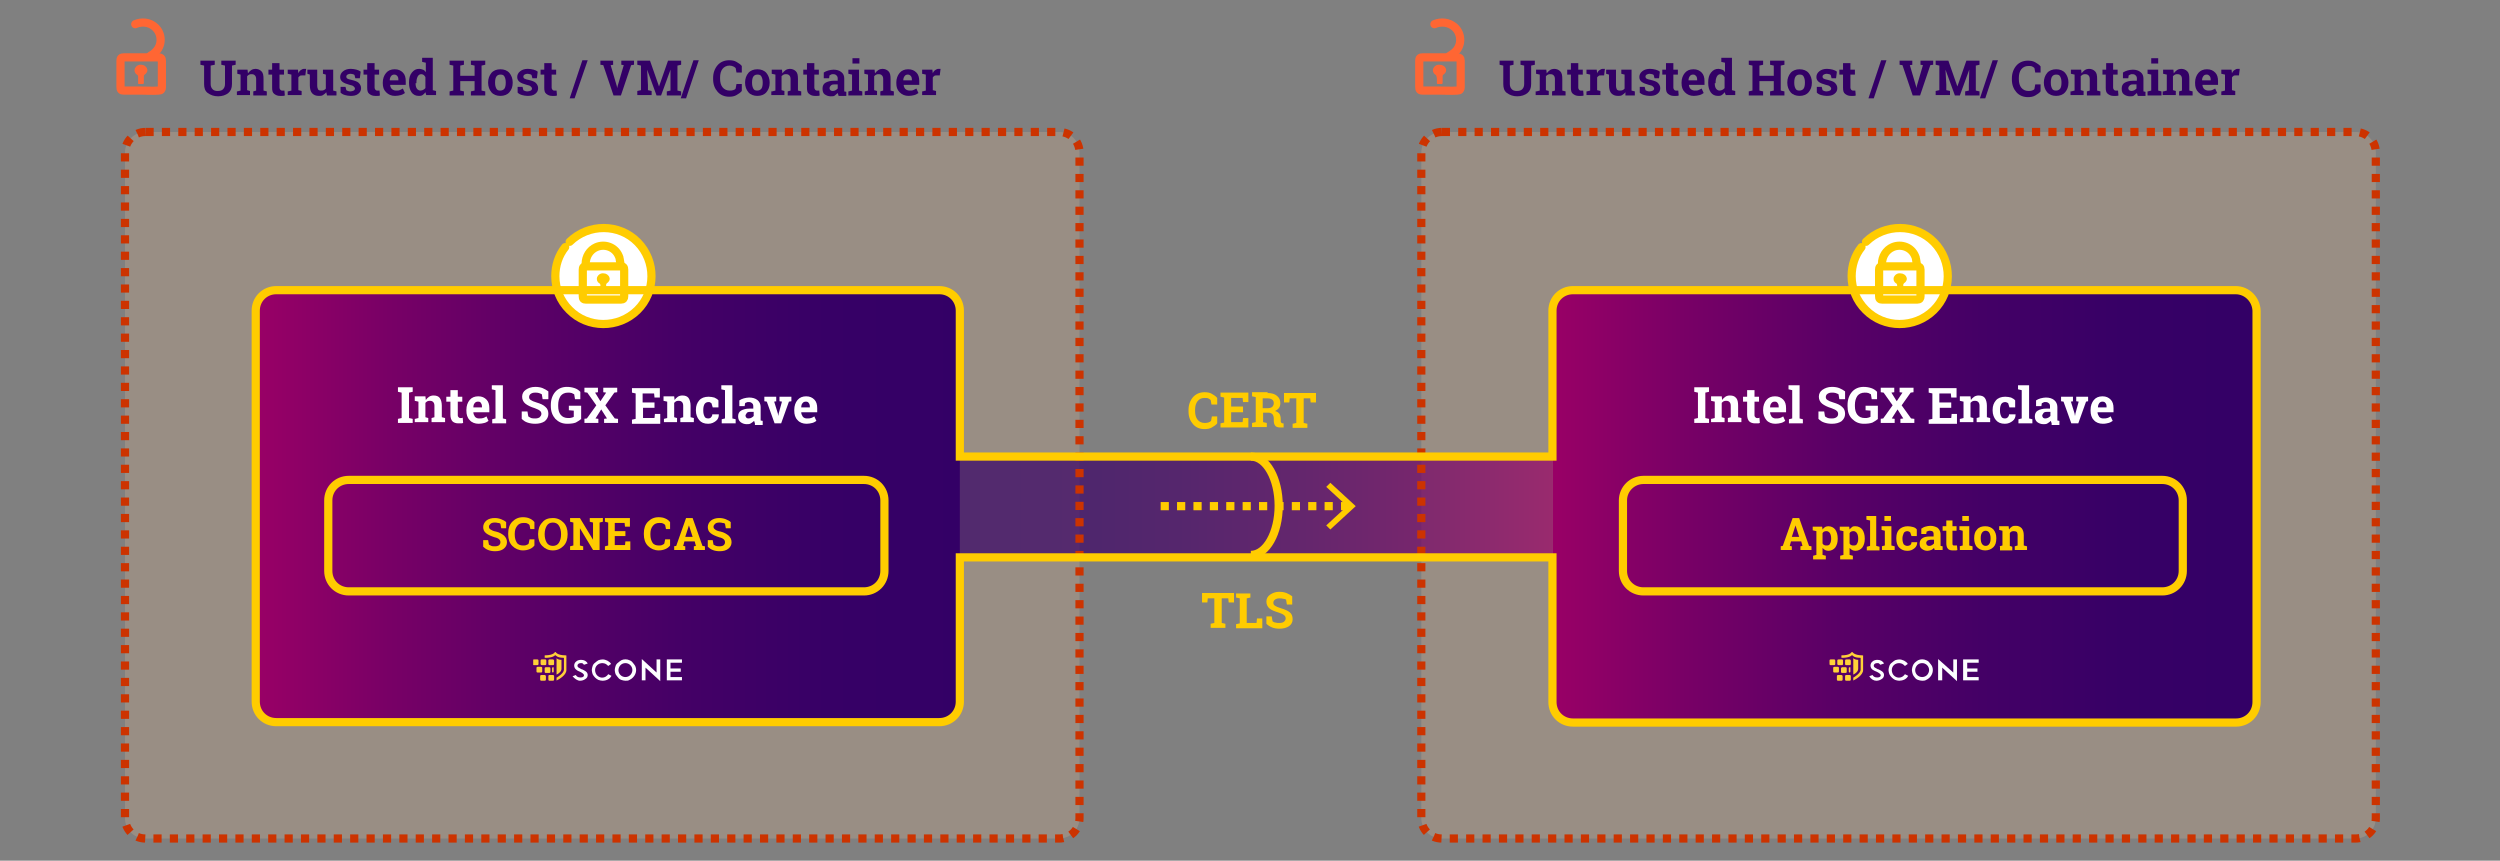 <?xml version="1.0" encoding="utf-8"?>
<!-- Generator: Adobe Illustrator 24.0.0, SVG Export Plug-In . SVG Version: 6.00 Build 0)  -->
<svg version="1.1" id="Ebene_1" xmlns="http://www.w3.org/2000/svg" xmlns:xlink="http://www.w3.org/1999/xlink" x="0px" y="0px"
	 viewBox="0 0 610 210" style="enable-background:new 0 0 610 210;" xml:space="preserve">
<rect x="0" y="0" width="610" height="210" fill="#808080" stroke="none"/>
<style type="text/css">
	.st0{opacity:0.2;fill:#FFCC99;enable-background:new    ;}
	.st1{opacity:0.7;fill:url(#SVGID_1_);enable-background:new    ;}
	.st2{fill:none;stroke:#CC3300;stroke-width:2;stroke-miterlimit:10;stroke-dasharray:2,2;}
	.st3{enable-background:new    ;}
	.st4{fill:#330066;}
	.st5{fill:none;stroke:#FF6633;stroke-width:2;stroke-linecap:round;stroke-linejoin:round;}
	.st6{fill:#FF6633;}
	.st7{fill:none;stroke:#FFCC00;stroke-width:2;stroke-miterlimit:10;}
	.st8{fill:#FFCC00;}
	.st9{fill:url(#SVGID_2_);}
	.st10{fill:none;stroke:#FFCC00;stroke-width:2;stroke-linecap:round;stroke-linejoin:round;}
	.st11{fill:#FFFFFF;stroke:#FFCC00;stroke-width:2;stroke-linecap:round;stroke-linejoin:round;}
	.st12{clip-path:url(#SVGID_4_);}
	.st13{clip-path:url(#SVGID_6_);}
	.st14{fill:#FFD138;}
	.st15{fill:#FDFEFF;}
	.st16{fill:#FFFFFF;}
	.st17{fill:url(#SVGID_7_);}
	.st18{clip-path:url(#SVGID_9_);}
	.st19{clip-path:url(#SVGID_11_);}
	.st20{fill:none;stroke:#FFCC00;stroke-width:2;stroke-miterlimit:10;stroke-dasharray:2,2;}
</style>
<g id="Ebene_1_1_">
	<path class="st0" d="M35.5,32.2h222.9c2.8,0,5,2.2,5,5v162.4c0,2.8-2.2,5-5,5H35.5c-2.8,0-5-2.2-5-5V37.2
		C30.5,34.5,32.7,32.2,35.5,32.2z"/>
</g>
<g id="Ebene_5">
	<path class="st0" d="M351.8,32.2h222.9c2.8,0,5,2.2,5,5v162.4c0,2.8-2.2,5-5,5H351.8c-2.8,0-5-2.2-5-5V37.2
		C346.8,34.5,349.1,32.2,351.8,32.2z"/>
</g>
<g id="Ebene_2_1_">
	
		<linearGradient id="SVGID_1_" gradientUnits="userSpaceOnUse" x1="-2226.78" y1="958.885" x2="-2079.2" y2="958.885" gradientTransform="matrix(-1 0 0 1 -1848.03 -835.22)">
		<stop  offset="0" style="stop-color:#990066"/>
		<stop  offset="0.19" style="stop-color:#780066"/>
		<stop  offset="0.4" style="stop-color:#5A0066"/>
		<stop  offset="0.61" style="stop-color:#440066"/>
		<stop  offset="0.81" style="stop-color:#370066"/>
		<stop  offset="1" style="stop-color:#330066"/>
	</linearGradient>
	<rect x="231.2" y="111.4" class="st1" width="147.6" height="24.5"/>
	<path class="st2" d="M351.8,32.2h222.9c2.8,0,5,2.2,5,5v162.4c0,2.8-2.2,5-5,5H351.8c-2.8,0-5-2.2-5-5V37.2
		C346.8,34.5,349.1,32.2,351.8,32.2z"/>
	<path class="st2" d="M35.5,32.2h222.9c2.8,0,5,2.2,5,5v162.4c0,2.8-2.2,5-5,5H35.5c-2.8,0-5-2.2-5-5V37.2
		C30.5,34.5,32.7,32.2,35.5,32.2z"/>
	<g class="st3">
		<path class="st4" d="M52.4,14.8v1L51.4,16v4.5c0,0.6,0.2,1,0.5,1.3s0.7,0.4,1.2,0.4c0.5,0,1-0.1,1.3-0.4s0.5-0.7,0.5-1.3V16
			L54,15.8v-1h3.5v1L56.6,16v4.5c0,1-0.3,1.7-0.9,2.2s-1.5,0.8-2.5,0.8c-1,0-1.8-0.3-2.5-0.8s-0.9-1.3-0.9-2.2V16l-0.9-0.2v-1h0.9
			h1.7H52.4z"/>
		<path class="st4" d="M57.9,22.3l0.8-0.2v-3.9L57.9,18v-1h2.5l0.1,0.9c0.2-0.3,0.5-0.6,0.8-0.8s0.7-0.3,1-0.3
			c0.6,0,1.1,0.2,1.5,0.6s0.5,1,0.5,1.9v2.8l0.8,0.2v1h-3.3v-1l0.7-0.2v-2.8c0-0.4-0.1-0.7-0.3-0.9s-0.4-0.3-0.8-0.3
			c-0.2,0-0.4,0-0.6,0.1s-0.3,0.2-0.5,0.4v3.4l0.7,0.2v1h-3.2V22.3z"/>
		<path class="st4" d="M68.2,15.4V17h1.1v1.2h-1.1v3.2c0,0.2,0.1,0.4,0.2,0.5s0.2,0.2,0.4,0.2c0.1,0,0.2,0,0.3,0s0.2,0,0.3,0
			l0.1,1.2c-0.2,0.1-0.4,0.1-0.6,0.1s-0.4,0-0.6,0c-0.6,0-1-0.2-1.4-0.5s-0.5-0.8-0.5-1.5v-3.2h-0.9V17h0.9v-1.6H68.2z"/>
		<path class="st4" d="M70.3,22.3l0.8-0.2v-3.9L70.2,18v-1h2.5l0.1,0.9c0.1-0.3,0.3-0.6,0.6-0.8s0.5-0.3,0.8-0.3c0.1,0,0.2,0,0.3,0
			s0.2,0,0.2,0l-0.2,1.6l-0.7,0c-0.3,0-0.5,0-0.6,0.1s-0.3,0.2-0.4,0.4v3.1l0.8,0.2v1h-3.4V22.3z"/>
		<path class="st4" d="M79.6,22.5c-0.2,0.3-0.5,0.5-0.8,0.7s-0.6,0.2-1,0.2c-0.7,0-1.2-0.2-1.6-0.6s-0.6-1.1-0.6-2v-2.6L75,18v-1
			h0.7h1.7v3.8c0,0.5,0.1,0.8,0.2,1s0.4,0.3,0.7,0.3c0.3,0,0.5,0,0.7-0.1s0.4-0.2,0.5-0.4v-3.4L78.8,18v-1h0.8h1.7v5.1l0.8,0.2v1
			h-2.3L79.6,22.5z"/>
		<path class="st4" d="M87.8,19.1h-1.1l-0.2-0.8c-0.1-0.1-0.3-0.2-0.4-0.2S85.7,18,85.5,18c-0.3,0-0.5,0.1-0.7,0.2s-0.3,0.3-0.3,0.5
			c0,0.2,0.1,0.4,0.3,0.5s0.5,0.2,1,0.3c0.8,0.2,1.4,0.4,1.7,0.7s0.6,0.7,0.6,1.3c0,0.6-0.2,1-0.7,1.4s-1.1,0.5-1.9,0.5
			c-0.5,0-0.9-0.1-1.3-0.2s-0.8-0.3-1.1-0.6l0-1.4h1.2l0.2,0.8c0.1,0.1,0.2,0.1,0.4,0.2s0.4,0.1,0.6,0.1c0.3,0,0.6-0.1,0.8-0.2
			s0.3-0.3,0.3-0.5c0-0.2-0.1-0.3-0.3-0.5s-0.5-0.3-1-0.4c-0.7-0.2-1.3-0.4-1.7-0.7s-0.6-0.7-0.6-1.2c0-0.5,0.2-1,0.7-1.4
			s1.1-0.6,1.9-0.6c0.5,0,1,0.1,1.4,0.2s0.8,0.3,1,0.5L87.8,19.1z"/>
		<path class="st4" d="M91.4,15.4V17h1.1v1.2h-1.1v3.2c0,0.2,0.1,0.4,0.2,0.5s0.2,0.2,0.4,0.2c0.1,0,0.2,0,0.3,0s0.2,0,0.3,0
			l0.1,1.2c-0.2,0.1-0.4,0.1-0.6,0.1s-0.4,0-0.6,0c-0.6,0-1-0.2-1.4-0.5s-0.5-0.8-0.5-1.5v-3.2h-0.9V17h0.9v-1.6H91.4z"/>
		<path class="st4" d="M96.4,23.4c-0.9,0-1.6-0.3-2.2-0.9s-0.8-1.3-0.8-2.2v-0.2c0-0.9,0.3-1.7,0.8-2.3s1.2-0.9,2.1-0.9
			c0.9,0,1.5,0.3,2,0.8s0.7,1.2,0.7,2.1v0.9h-3.8l0,0c0,0.4,0.2,0.8,0.4,1s0.6,0.4,1,0.4c0.4,0,0.7,0,0.9-0.1s0.5-0.2,0.8-0.4
			l0.5,1.1c-0.3,0.2-0.6,0.4-1,0.5S96.9,23.4,96.4,23.4z M96.2,18.2c-0.3,0-0.6,0.1-0.8,0.4s-0.3,0.6-0.3,1l0,0h2.1v-0.2
			c0-0.4-0.1-0.7-0.3-0.9S96.5,18.2,96.2,18.2z"/>
		<path class="st4" d="M103.8,22.5c-0.2,0.3-0.4,0.5-0.7,0.7s-0.6,0.2-0.9,0.2c-0.8,0-1.4-0.3-1.8-0.9s-0.6-1.3-0.6-2.3v-0.1
			c0-1,0.2-1.8,0.7-2.4s1-0.9,1.8-0.9c0.3,0,0.6,0.1,0.9,0.2s0.5,0.3,0.7,0.6v-2.3l-0.9-0.2v-1h0.9h1.7v7.9l0.8,0.2v1H104
			L103.8,22.5z M101.4,20.3c0,0.6,0.1,1,0.3,1.3s0.5,0.5,0.9,0.5c0.3,0,0.5-0.1,0.7-0.2s0.3-0.2,0.5-0.4v-2.7
			c-0.1-0.2-0.3-0.4-0.4-0.5s-0.4-0.2-0.6-0.2c-0.4,0-0.7,0.2-0.9,0.6s-0.3,0.9-0.3,1.5V20.3z"/>
		<path class="st4" d="M109.7,15.8v-1h3.5v1l-0.9,0.2v2.5h3.5V16l-0.9-0.2v-1h0.9h1.7h0.9v1l-0.9,0.2v6.1l0.9,0.2v1h-3.5v-1l0.9-0.2
			v-2.3h-3.5v2.3l0.9,0.2v1h-3.5v-1l0.9-0.2V16L109.7,15.8z"/>
		<path class="st4" d="M119.1,20.1c0-0.9,0.3-1.7,0.8-2.3s1.3-0.9,2.2-0.9c0.9,0,1.7,0.3,2.2,0.9s0.8,1.4,0.8,2.3v0.1
			c0,1-0.3,1.7-0.8,2.3s-1.3,0.9-2.2,0.9c-0.9,0-1.7-0.3-2.2-0.9s-0.8-1.4-0.8-2.3V20.1z M120.8,20.2c0,0.6,0.1,1,0.3,1.4
			s0.5,0.5,1,0.5c0.4,0,0.8-0.2,1-0.5s0.3-0.8,0.3-1.4v-0.1c0-0.6-0.1-1-0.3-1.4s-0.5-0.5-1-0.5s-0.8,0.2-1,0.5s-0.3,0.8-0.3,1.4
			V20.2z"/>
		<path class="st4" d="M131,19.1h-1.1l-0.2-0.8c-0.1-0.1-0.3-0.2-0.4-0.2s-0.4-0.1-0.6-0.1c-0.3,0-0.5,0.1-0.7,0.2s-0.3,0.3-0.3,0.5
			c0,0.2,0.1,0.4,0.3,0.5s0.5,0.2,1,0.3c0.8,0.2,1.4,0.4,1.7,0.7s0.6,0.7,0.6,1.3c0,0.6-0.2,1-0.7,1.4s-1.1,0.5-1.9,0.5
			c-0.5,0-0.9-0.1-1.3-0.2s-0.8-0.3-1.1-0.6l0-1.4h1.2l0.2,0.8c0.1,0.1,0.2,0.1,0.4,0.2s0.4,0.1,0.6,0.1c0.3,0,0.6-0.1,0.8-0.2
			s0.3-0.3,0.3-0.5c0-0.2-0.1-0.3-0.3-0.5s-0.5-0.3-1-0.4c-0.7-0.2-1.3-0.4-1.7-0.7s-0.6-0.7-0.6-1.2c0-0.5,0.2-1,0.7-1.4
			s1.1-0.6,1.9-0.6c0.5,0,1,0.1,1.4,0.2s0.8,0.3,1,0.5L131,19.1z"/>
		<path class="st4" d="M134.6,15.4V17h1.1v1.2h-1.1v3.2c0,0.2,0.1,0.4,0.2,0.5s0.2,0.2,0.4,0.2c0.1,0,0.2,0,0.3,0s0.2,0,0.3,0
			l0.1,1.2c-0.2,0.1-0.4,0.1-0.6,0.1s-0.4,0-0.6,0c-0.6,0-1-0.2-1.4-0.5s-0.5-0.8-0.5-1.5v-3.2h-0.9V17h0.9v-1.6H134.6z"/>
		<path class="st4" d="M140.2,24H139l3.1-9.3h1.3L140.2,24z"/>
		<path class="st4" d="M149.7,15.8l-0.7,0.1l1.5,5.1l0.1,0.5h0l0.1-0.5l1.5-5.1l-0.6-0.1v-1h3.1v1l-0.7,0.1l-2.5,7.4h-1.8l-2.5-7.4
			l-0.7-0.1v-1h3.1V15.8z"/>
		<path class="st4" d="M163.6,17L163.6,17l-2.3,6.3h-1.1l-2.3-6.3l0,0l0.2,3.7v1.3l0.9,0.2v1h-3.5v-1l0.9-0.2V16l-0.9-0.2v-1h0.9
			h2.2l2.2,6.3h0l2.2-6.3h3.2v1l-0.9,0.2v6.1l0.9,0.2v1h-3.5v-1l0.9-0.2v-1.3L163.6,17z"/>
		<path class="st4" d="M167.4,24h-1.3l3.1-9.3h1.3L167.4,24z"/>
		<path class="st4" d="M181,17.7h-1.3l-0.2-1.1c-0.2-0.2-0.4-0.3-0.6-0.4S178.3,16,178,16c-0.7,0-1.3,0.3-1.7,0.8s-0.6,1.2-0.6,2.1
			v0.3c0,0.9,0.2,1.6,0.6,2.1s1,0.8,1.7,0.8c0.3,0,0.6,0,0.9-0.1s0.5-0.2,0.6-0.4l0.2-1.1h1.3v1.7c-0.3,0.4-0.8,0.7-1.3,1
			s-1.1,0.4-1.8,0.4c-1.1,0-2.1-0.4-2.8-1.2s-1.1-1.8-1.1-3.1v-0.3c0-1.2,0.4-2.3,1.1-3.1s1.7-1.2,2.8-1.2c0.7,0,1.3,0.1,1.8,0.4
			s1,0.6,1.3,1V17.7z"/>
		<path class="st4" d="M181.8,20.1c0-0.9,0.3-1.7,0.8-2.3s1.3-0.9,2.2-0.9c0.9,0,1.7,0.3,2.2,0.9s0.8,1.4,0.8,2.3v0.1
			c0,1-0.3,1.7-0.8,2.3s-1.3,0.9-2.2,0.9c-0.9,0-1.7-0.3-2.2-0.9s-0.8-1.4-0.8-2.3V20.1z M183.5,20.2c0,0.6,0.1,1,0.3,1.4
			s0.5,0.5,1,0.5c0.4,0,0.8-0.2,1-0.5s0.3-0.8,0.3-1.4v-0.1c0-0.6-0.1-1-0.3-1.4s-0.5-0.5-1-0.5s-0.8,0.2-1,0.5s-0.3,0.8-0.3,1.4
			V20.2z"/>
		<path class="st4" d="M188.4,22.3l0.8-0.2v-3.9l-0.9-0.2v-1h2.5l0.1,0.9c0.2-0.3,0.5-0.6,0.8-0.8s0.7-0.3,1-0.3
			c0.6,0,1.1,0.2,1.5,0.6s0.5,1,0.5,1.9v2.8l0.8,0.2v1h-3.3v-1l0.7-0.2v-2.8c0-0.4-0.1-0.7-0.3-0.9s-0.4-0.3-0.8-0.3
			c-0.2,0-0.4,0-0.6,0.1s-0.3,0.2-0.5,0.4v3.4l0.7,0.2v1h-3.2V22.3z"/>
		<path class="st4" d="M198.7,15.4V17h1.1v1.2h-1.1v3.2c0,0.2,0.1,0.4,0.2,0.5s0.2,0.2,0.4,0.2c0.1,0,0.2,0,0.3,0s0.2,0,0.3,0
			l0.1,1.2c-0.2,0.1-0.4,0.1-0.6,0.1s-0.4,0-0.6,0c-0.6,0-1-0.2-1.4-0.5s-0.5-0.8-0.5-1.5v-3.2H196V17h0.9v-1.6H198.7z"/>
		<path class="st4" d="M204.6,23.3c0-0.1-0.1-0.2-0.1-0.3s-0.1-0.2-0.1-0.3c-0.2,0.2-0.5,0.4-0.7,0.6s-0.6,0.2-1,0.2
			c-0.6,0-1.1-0.2-1.5-0.5s-0.5-0.8-0.5-1.4c0-0.6,0.2-1.1,0.7-1.4s1.2-0.5,2.1-0.5h0.9v-0.6c0-0.3-0.1-0.5-0.3-0.7
			s-0.4-0.3-0.8-0.3c-0.2,0-0.4,0-0.5,0.1s-0.3,0.1-0.4,0.2l-0.1,0.7H201l0-1.4c0.3-0.2,0.7-0.4,1.1-0.5s0.8-0.2,1.3-0.2
			c0.8,0,1.4,0.2,1.9,0.6s0.7,0.9,0.7,1.6v2.6c0,0.1,0,0.2,0,0.3s0,0.2,0,0.2l0.5,0.1v1H204.6z M203.2,22.2c0.3,0,0.5-0.1,0.7-0.2
			s0.4-0.3,0.5-0.4v-1h-0.9c-0.4,0-0.6,0.1-0.8,0.3s-0.3,0.4-0.3,0.6c0,0.2,0.1,0.4,0.2,0.5S202.9,22.2,203.2,22.2z"/>
		<path class="st4" d="M207.1,22.3l0.8-0.2v-3.9l-0.9-0.2v-1h2.6v5.1l0.8,0.2v1h-3.4V22.3z M209.7,15.5H208v-1.3h1.7V15.5z"/>
	</g>
	<g class="st3">
		<path class="st4" d="M211,22.3l0.8-0.2v-3.9l-0.9-0.2v-1h2.5l0.1,0.9c0.2-0.3,0.5-0.6,0.8-0.8s0.7-0.3,1-0.3
			c0.6,0,1.1,0.2,1.5,0.6s0.5,1,0.5,1.9v2.8l0.8,0.2v1h-3.3v-1l0.7-0.2v-2.8c0-0.4-0.1-0.7-0.3-0.9s-0.4-0.3-0.8-0.3
			c-0.2,0-0.4,0-0.6,0.1s-0.3,0.2-0.5,0.4v3.4l0.7,0.2v1H211V22.3z"/>
	</g>
	<g class="st3">
		<path class="st4" d="M221.7,23.4c-0.9,0-1.6-0.3-2.2-0.9s-0.8-1.3-0.8-2.2v-0.2c0-0.9,0.3-1.7,0.8-2.3s1.2-0.9,2.1-0.9
			c0.9,0,1.5,0.3,2,0.8s0.7,1.2,0.7,2.1v0.9h-3.8l0,0c0,0.4,0.2,0.8,0.4,1s0.6,0.4,1,0.4c0.4,0,0.7,0,0.9-0.1s0.5-0.2,0.8-0.4
			l0.5,1.1c-0.3,0.2-0.6,0.4-1,0.5S222.2,23.4,221.7,23.4z M221.5,18.2c-0.3,0-0.6,0.1-0.8,0.4s-0.3,0.6-0.3,1l0,0h2.1v-0.2
			c0-0.4-0.1-0.7-0.3-0.9S221.8,18.2,221.5,18.2z"/>
		<path class="st4" d="M225.1,22.3l0.8-0.2v-3.9l-0.9-0.2v-1h2.5l0.1,0.9c0.1-0.3,0.3-0.6,0.6-0.8s0.5-0.3,0.8-0.3
			c0.1,0,0.2,0,0.3,0s0.2,0,0.2,0l-0.2,1.6l-0.7,0c-0.3,0-0.5,0-0.6,0.1s-0.3,0.2-0.4,0.4v3.1l0.8,0.2v1h-3.4V22.3z"/>
	</g>
	<path class="st5" d="M34.4,22.1h-4.2c-0.6,0-0.8-0.2-0.8-0.8v-6.5c0-0.6,0.2-0.8,0.8-0.8h8.5c0.5,0,0.8,0.2,0.8,0.8v6.5
		c0,0.5-0.2,0.8-0.8,0.8C37.2,22.2,35.8,22.1,34.4,22.1z"/>
	<path class="st5" d="M33,5.9c1.6-0.7,3.5-0.5,4.8,0.7c1.7,1.5,1.9,4.2,0.3,5.9c-0.2,0.2-0.3,0.3-0.5,0.5c-0.3,0.3-0.7,0.4-1,0.7"/>
	<path class="st6" d="M33.7,19.4L33.7,19.4v0.9c0,0.2,0.1,0.2,0.3,0.2h0.8c0.2,0,0.3-0.1,0.3-0.3v-1.6c0-0.2,0.1-0.3,0.2-0.4
		c0.5-0.3,0.8-0.9,0.6-1.4c-0.2-0.6-0.8-1-1.4-1c-0.7-0.1-1.3,0.3-1.6,0.9c-0.2,0.6,0,1.2,0.5,1.5c0.2,0.1,0.3,0.3,0.3,0.5
		C33.7,18.9,33.7,19.1,33.7,19.4z"/>
	<path class="st7" d="M305.2,111.4c3.8,0,6.8,5.4,6.8,12c0,6.6-3,12-6.8,12"/>
	<g class="st3">
		<path class="st8" d="M296.9,98.7h-1.3l-0.2-1.1c-0.2-0.2-0.4-0.3-0.6-0.4s-0.6-0.1-0.9-0.1c-0.8,0-1.3,0.3-1.7,0.8
			c-0.4,0.5-0.6,1.2-0.6,2.1v0.3c0,0.9,0.2,1.6,0.6,2.1c0.4,0.5,1,0.8,1.7,0.8c0.3,0,0.6,0,0.9-0.1s0.5-0.2,0.7-0.4l0.2-1.1h1.3v1.7
			c-0.3,0.4-0.8,0.7-1.3,1s-1.1,0.4-1.8,0.4c-1.2,0-2.1-0.4-2.8-1.2s-1.1-1.8-1.1-3.1V100c0-1.2,0.4-2.3,1.1-3.1
			c0.7-0.8,1.7-1.2,2.8-1.2c0.7,0,1.3,0.1,1.8,0.4s1,0.6,1.3,1V98.7z"/>
		<path class="st8" d="M303.3,100.6h-2.9v2.4h2.8l0.1-1h1.3v2.3h-6.8v-1l0.9-0.2v-6.1l-0.9-0.2v-1h0.9h5.9v2.3h-1.3l-0.1-1h-2.8v2.1
			h2.9V100.6z"/>
	</g>
	<g class="st3">
		<path class="st8" d="M309.3,95.9c1,0,1.7,0.2,2.3,0.7s0.8,1.1,0.8,1.8c0,0.4-0.1,0.8-0.3,1.1c-0.2,0.3-0.6,0.6-1,0.8
			c0.5,0.1,0.9,0.4,1.1,0.7c0.2,0.3,0.3,0.8,0.3,1.3v0.4c0,0.2,0,0.3,0.1,0.4c0.1,0.1,0.2,0.2,0.4,0.2l0.2,0v1h-0.9
			c-0.6,0-1-0.2-1.2-0.5c-0.2-0.3-0.3-0.7-0.3-1.2v-0.5c0-0.4-0.1-0.7-0.3-1c-0.2-0.2-0.5-0.4-0.9-0.4h-1.4v2.3l0.9,0.2v1h-3.6v-1
			l0.9-0.2v-6.1l-0.9-0.2v-1h0.9H309.3z M308.1,99.6h1.2c0.5,0,0.8-0.1,1.1-0.3c0.2-0.2,0.4-0.5,0.4-0.9s-0.1-0.7-0.4-0.9
			s-0.6-0.3-1.1-0.3h-1.2V99.6z"/>
	</g>
	<g class="st3">
		<path class="st8" d="M321.1,95.9v2.3h-1.3l-0.1-1h-1.6v6l0.9,0.2v1h-3.6v-1l0.9-0.2v-6h-1.6l-0.1,1h-1.3v-2.3H321.1z"/>
	</g>
	<g class="st3">
		<path class="st8" d="M301.1,144.7v2.3h-1.3l-0.1-1h-1.6v6l0.9,0.2v1h-3.6v-1l0.9-0.2v-6h-1.6l-0.1,1h-1.3v-2.3H301.1z"/>
		<path class="st8" d="M301.6,153.3v-1l0.9-0.2V146l-0.9-0.2v-1h0.9h1.7h0.9v1l-0.9,0.2v6h2.4l0.1-1.1h1.3v2.4H301.6z"/>
		<path class="st8" d="M315.3,147.5H314l-0.2-1.2c-0.2-0.1-0.4-0.2-0.7-0.2c-0.3-0.1-0.6-0.1-0.9-0.1c-0.5,0-0.8,0.1-1.1,0.3
			c-0.3,0.2-0.4,0.5-0.4,0.8c0,0.3,0.1,0.5,0.4,0.7c0.3,0.2,0.7,0.4,1.4,0.6c1,0.3,1.7,0.6,2.2,1c0.5,0.4,0.7,1,0.7,1.7
			c0,0.7-0.3,1.3-0.9,1.7s-1.4,0.6-2.3,0.6c-0.7,0-1.3-0.1-1.8-0.3s-1-0.5-1.4-0.9v-1.8h1.3l0.2,1.2c0.2,0.1,0.4,0.3,0.7,0.3
			c0.3,0.1,0.6,0.1,1,0.1c0.5,0,0.8-0.1,1.1-0.3c0.2-0.2,0.4-0.4,0.4-0.8c0-0.3-0.1-0.6-0.4-0.8c-0.2-0.2-0.6-0.4-1.2-0.6
			c-1-0.3-1.8-0.6-2.3-1c-0.5-0.4-0.8-1-0.8-1.7c0-0.7,0.3-1.3,0.9-1.7s1.3-0.7,2.2-0.7c0.7,0,1.3,0.1,1.8,0.3s1,0.5,1.4,0.8V147.5z
			"/>
	</g>
	
		<linearGradient id="SVGID_2_" gradientUnits="userSpaceOnUse" x1="62.38" y1="88.48" x2="234.17" y2="88.48" gradientTransform="matrix(1 0 0 -1 0 212)">
		<stop  offset="0" style="stop-color:#990066"/>
		<stop  offset="0.19" style="stop-color:#780066"/>
		<stop  offset="0.4" style="stop-color:#5A0066"/>
		<stop  offset="0.61" style="stop-color:#440066"/>
		<stop  offset="0.81" style="stop-color:#370066"/>
		<stop  offset="1" style="stop-color:#330066"/>
	</linearGradient>
	<path class="st9" d="M67.4,70.8h161.8c2.8,0,5,2.2,5,5v95.4c0,2.8-2.2,5-5,5H67.4c-2.8,0-5-2.2-5-5V75.8
		C62.4,73.1,64.6,70.8,67.4,70.8z"/>
	<path class="st10" d="M85.1,117.1h125.7c2.8,0,5,2.2,5,5v17.2c0,2.8-2.2,5-5,5H85.1c-2.8,0-5-2.2-5-5v-17.2
		C80.1,119.3,82.3,117.1,85.1,117.1z"/>
	<g class="st3">
		<path class="st8" d="M123.5,128.9h-1.2l-0.2-1.1c-0.1-0.1-0.3-0.2-0.6-0.2c-0.3-0.1-0.5-0.1-0.8-0.1c-0.4,0-0.8,0.1-1,0.3
			c-0.2,0.2-0.4,0.4-0.4,0.7c0,0.3,0.1,0.5,0.4,0.7s0.7,0.4,1.3,0.5c0.9,0.2,1.5,0.6,2,1c0.4,0.4,0.7,0.9,0.7,1.6
			c0,0.7-0.3,1.2-0.8,1.6c-0.5,0.4-1.2,0.6-2.1,0.6c-0.6,0-1.2-0.1-1.7-0.3c-0.5-0.2-0.9-0.5-1.2-0.8v-1.6h1.2l0.2,1.1
			c0.2,0.1,0.4,0.2,0.6,0.3s0.6,0.1,0.9,0.1c0.4,0,0.8-0.1,1-0.3c0.2-0.2,0.3-0.4,0.3-0.7c0-0.3-0.1-0.5-0.3-0.7
			c-0.2-0.2-0.6-0.4-1.1-0.5c-0.9-0.3-1.6-0.6-2.1-1c-0.5-0.4-0.7-0.9-0.7-1.5c0-0.6,0.3-1.2,0.8-1.6c0.5-0.4,1.2-0.6,2-0.6
			c0.6,0,1.1,0.1,1.6,0.3c0.5,0.2,0.9,0.4,1.2,0.7V128.9z"/>
		<path class="st8" d="M130.6,129.1h-1.2l-0.2-1c-0.2-0.2-0.3-0.3-0.6-0.4c-0.2-0.1-0.5-0.1-0.8-0.1c-0.7,0-1.2,0.2-1.6,0.7
			s-0.6,1.1-0.6,1.9v0.3c0,0.8,0.2,1.4,0.5,1.9s0.9,0.7,1.5,0.7c0.3,0,0.6,0,0.8-0.1c0.3-0.1,0.5-0.2,0.6-0.4l0.2-1h1.2v1.5
			c-0.3,0.4-0.7,0.7-1.2,0.9c-0.5,0.2-1,0.3-1.6,0.3c-1,0-1.9-0.4-2.6-1.1c-0.7-0.7-1-1.7-1-2.8v-0.3c0-1.1,0.3-2.1,1-2.8
			s1.5-1.1,2.6-1.1c0.6,0,1.2,0.1,1.6,0.3c0.5,0.2,0.9,0.5,1.2,0.9V129.1z"/>
		<path class="st8" d="M138.5,130.4c0,1.1-0.3,2.1-1,2.8s-1.5,1.1-2.6,1.1c-1.1,0-1.9-0.4-2.6-1.1c-0.7-0.7-1-1.7-1-2.8v-0.1
			c0-1.1,0.3-2.1,1-2.8c0.6-0.8,1.5-1.1,2.6-1.1c1.1,0,1.9,0.4,2.6,1.1s1,1.7,1,2.8V130.4z M136.9,130.3c0-0.8-0.2-1.5-0.5-2
			c-0.3-0.5-0.8-0.8-1.5-0.8c-0.7,0-1.2,0.3-1.5,0.8c-0.3,0.5-0.5,1.2-0.5,2v0.1c0,0.8,0.2,1.5,0.5,2c0.3,0.5,0.8,0.8,1.5,0.8
			c0.7,0,1.2-0.3,1.5-0.8s0.5-1.2,0.5-2V130.3z"/>
		<path class="st8" d="M147.1,126.4v0.9l-0.8,0.2v6.7h-1.6l-3.2-5.3l0,0v4.2l0.8,0.2v0.9h-3.2v-0.9l0.8-0.2v-5.6l-0.8-0.2v-0.9h0.8
			h1.6l3.2,5.3l0,0v-4.2l-0.8-0.2v-0.9h2.4H147.1z"/>
		<path class="st8" d="M152.6,130.8H150v2.2h2.5l0.1-0.9h1.2v2.1h-6.2v-0.9l0.8-0.2v-5.6l-0.8-0.2v-0.9h0.8h5.3v2.1h-1.2l-0.1-0.9
			H150v2h2.6V130.8z"/>
		<path class="st8" d="M163.7,129.1h-1.2l-0.2-1c-0.2-0.2-0.3-0.3-0.6-0.4c-0.2-0.1-0.5-0.1-0.8-0.1c-0.7,0-1.2,0.2-1.6,0.7
			c-0.4,0.5-0.6,1.1-0.6,1.9v0.3c0,0.8,0.2,1.4,0.5,1.9s0.9,0.7,1.5,0.7c0.3,0,0.6,0,0.8-0.1s0.5-0.2,0.6-0.4l0.2-1h1.2v1.5
			c-0.3,0.4-0.7,0.7-1.2,0.9c-0.5,0.2-1,0.3-1.6,0.3c-1,0-1.9-0.4-2.6-1.1c-0.7-0.7-1-1.7-1-2.8v-0.3c0-1.1,0.3-2.1,1-2.8
			s1.5-1.1,2.6-1.1c0.6,0,1.2,0.1,1.6,0.3c0.5,0.2,0.9,0.5,1.2,0.9V129.1z"/>
		<path class="st8" d="M164.4,133.3l0.6-0.1l2.4-6.8h1.6l2.4,6.8l0.6,0.1v0.9h-2.7v-0.9l0.5-0.1l-0.3-1.1h-2.5l-0.3,1.1l0.5,0.1v0.9
			h-2.7V133.3z M167.2,131h1.8l-0.9-2.8h0L167.2,131z"/>
		<path class="st8" d="M178.3,128.9h-1.2l-0.2-1.1c-0.1-0.1-0.3-0.2-0.6-0.2c-0.3-0.1-0.5-0.1-0.8-0.1c-0.4,0-0.8,0.1-1,0.3
			s-0.4,0.4-0.4,0.7c0,0.3,0.1,0.5,0.4,0.7c0.2,0.2,0.7,0.4,1.3,0.5c0.9,0.2,1.5,0.6,2,1c0.4,0.4,0.7,0.9,0.7,1.6
			c0,0.7-0.3,1.2-0.8,1.6c-0.5,0.4-1.2,0.6-2.1,0.6c-0.6,0-1.2-0.1-1.7-0.3c-0.5-0.2-0.9-0.5-1.2-0.8v-1.6h1.2l0.2,1.1
			c0.2,0.1,0.4,0.2,0.6,0.3c0.3,0.1,0.6,0.1,0.9,0.1c0.4,0,0.8-0.1,1-0.3c0.2-0.2,0.3-0.4,0.3-0.7c0-0.3-0.1-0.5-0.3-0.7
			c-0.2-0.2-0.6-0.4-1.1-0.5c-0.9-0.3-1.6-0.6-2.1-1c-0.5-0.4-0.7-0.9-0.7-1.5c0-0.6,0.3-1.2,0.8-1.6c0.5-0.4,1.2-0.6,2-0.6
			c0.6,0,1.1,0.1,1.6,0.3c0.5,0.2,0.9,0.4,1.2,0.7V128.9z"/>
	</g>
	<path class="st11" d="M139,59c4.6-4.5,12.1-4.5,16.6,0.1c4.5,4.6,4.5,12.1-0.1,16.6c-4.6,4.5-12.1,4.5-16.6-0.1
		c-2.2-2.2-3.4-5.1-3.4-8.2c0-2.6,0.8-5.1,2.4-7.1"/>
	<path class="st10" d="M147.2,73.1H143c-0.6,0-0.8-0.2-0.8-0.8v-6.5c0-0.6,0.2-0.8,0.8-0.8h8.5c0.6,0,0.8,0.2,0.8,0.8v6.5
		c0,0.5-0.2,0.8-0.8,0.8C150,73.1,148.6,73.1,147.2,73.1z"/>
	<path class="st10" d="M142.9,64.4c0-1.8,1-3.4,2.6-4.1c2.1-0.9,4.6,0,5.5,2.2c0.1,0.2,0.2,0.5,0.2,0.7c0.1,0.4,0.1,0.8,0.2,1.2"/>
	<path class="st8" d="M146.5,70.3L146.5,70.3v0.9c0,0.2,0.1,0.2,0.3,0.2h0.8c0.2,0,0.3-0.1,0.3-0.3v-1.6c0-0.2,0.1-0.3,0.2-0.4
		c0.5-0.3,0.8-0.9,0.6-1.4c-0.2-0.6-0.8-1-1.4-1c-0.7-0.1-1.3,0.3-1.6,0.9c-0.2,0.6,0,1.2,0.5,1.5c0.2,0.1,0.3,0.3,0.3,0.5
		C146.5,69.8,146.5,70.1,146.5,70.3z"/>
	<g id="Scone_logo_white">
		<g>
			<defs>
				<rect id="SVGID_3_" x="130.1" y="159.1" width="36.3" height="7.1"/>
			</defs>
			<clipPath id="SVGID_4_">
				<use xlink:href="#SVGID_3_"  style="overflow:visible;"/>
			</clipPath>
			<g class="st12">
				<g>
					<defs>
						<rect id="SVGID_5_" x="130.1" y="159.1" width="36.3" height="7.1"/>
					</defs>
					<clipPath id="SVGID_6_">
						<use xlink:href="#SVGID_5_"  style="overflow:visible;"/>
					</clipPath>
					<g class="st13">
						<path class="st14" d="M134.9,160.9h-0.8c-0.2,0-0.3,0.1-0.3,0.3c0,0,0,0,0,0v0.8c0,0.2,0.1,0.3,0.3,0.3h0.8
							c0.2,0,0.3-0.1,0.3-0.3c0,0,0,0,0,0v-0.8C135.2,161.1,135.1,160.9,134.9,160.9C134.9,160.9,134.9,160.9,134.9,160.9
							 M132.3,162.3h0.7c0.2,0,0.3-0.1,0.3-0.3v-0.8c0-0.2-0.1-0.3-0.3-0.3c0,0,0,0,0,0h-0.8c-0.2,0-0.3,0.1-0.3,0.3c0,0,0,0,0,0
							v0.8C131.9,162.2,132.1,162.3,132.3,162.3C132.2,162.3,132.2,162.3,132.3,162.3 M131.4,162v-0.8c0-0.2-0.1-0.3-0.3-0.3l0,0
							h-0.8c-0.2,0-0.3,0.1-0.3,0.3c0,0,0,0,0,0v0.8c0,0.2,0.1,0.3,0.3,0.3h0.8C131.3,162.3,131.4,162.2,131.4,162 M134.9,162.8
							c-0.1,0-0.2,0.1-0.2,0.2v0.9c0,0.1,0.1,0.2,0.2,0.2c0.1,0,0.2-0.1,0.2-0.2l0,0v-1C135.2,162.9,135.1,162.8,134.9,162.8
							 M132.9,163.1v0.8c0,0.2,0.1,0.3,0.3,0.3h0.8c0.2,0,0.3-0.1,0.3-0.3v-0.8c0-0.2-0.1-0.3-0.3-0.3h-0.8
							C133,162.8,132.9,162.9,132.9,163.1 M132.3,163.8v-0.8c0-0.2-0.1-0.3-0.3-0.3h-0.8c-0.2,0-0.3,0.1-0.3,0.3c0,0,0,0,0,0v0.8
							c0,0.2,0.1,0.3,0.3,0.3l0,0h0.8C132.2,164.1,132.3,164,132.3,163.8 M134.9,164.7h-0.8c-0.2,0-0.3,0.1-0.3,0.3v0.8
							c0,0.2,0.1,0.3,0.3,0.3h0.8c0.2,0,0.3-0.1,0.3-0.3c0,0,0,0,0,0V165C135.2,164.8,135.1,164.7,134.9,164.7
							C134.9,164.7,134.9,164.7,134.9,164.7 M132.9,164.7h-0.8c-0.2,0-0.3,0.1-0.3,0.3v0.8c0,0.2,0.1,0.3,0.3,0.3h0.8
							c0.2,0,0.3-0.1,0.3-0.3V165C133.2,164.8,133,164.7,132.9,164.7"/>
						<path class="st14" d="M135.8,160.6c0.3,0.3,0.7,0.4,1.2,0.4c0,0,0,0,0,0.1v2.1c0,0.8-1,1.3-1.2,1.4l0,0L135.8,160.6
							L135.8,160.6"/>
						<path class="st14" d="M133.5,160.5c1.6-0.1,1.9-0.6,1.9-0.6c0,0,0.1,0,0.1,0c0,0,0,0,0.1,0c0,0,0.3,0.6,1.9,0.6
							c0,0,0.1,0,0.1,0.1v2.8c0,0.9-1.7,1.9-1.7,1.9s-0.1,0-0.1,0v0.7c0,0,0.1,0.1,0.1,0c0.6-0.3,2.3-1.3,2.3-2.5V160
							c0-0.1-0.1-0.1-0.2-0.1c-2.1,0-2.4-0.8-2.4-0.8s-0.1,0-0.1,0s-0.1,0-0.1,0s-0.3,0.8-2.4,0.8c-0.1,0-0.1,0-0.1,0.1v0.4
							c0,0,0,0.1,0.1,0.1L133.5,160.5"/>
						<path class="st15" d="M139.7,165l0.8-0.3c0.2,0.4,0.6,0.6,1.1,0.6c0.2,0,0.4,0,0.6-0.1c0.2-0.1,0.3-0.3,0.3-0.4
							c0-0.4-0.6-0.7-1-0.9l0,0c-0.3-0.1-0.7-0.3-0.9-0.5c-0.3-0.2-0.5-0.6-0.5-1c0-0.4,0.2-0.8,0.5-1c0.3-0.3,0.8-0.4,1.2-0.4
							c0.7,0,1.3,0.3,1.6,0.9l-0.9,0.3c-0.1-0.1-0.2-0.2-0.3-0.3c-0.1-0.1-0.3-0.1-0.5-0.1c-0.5,0-0.8,0.3-0.8,0.6
							c0,0.2,0.1,0.4,0.3,0.5c0.2,0.1,0.5,0.3,0.7,0.4h0.1c0.6,0.3,1.4,0.6,1.4,1.4c0,0.4-0.2,0.8-0.6,1c-0.4,0.3-0.9,0.4-1.3,0.4
							C140.9,166.1,140.2,165.6,139.7,165"/>
						<path class="st15" d="M147,166.1c-0.3,0-0.7-0.1-1-0.2c-0.6-0.3-1.1-0.8-1.4-1.4c-0.1-0.3-0.2-0.7-0.2-1c0-0.3,0.1-0.7,0.2-1
							c0.1-0.3,0.3-0.6,0.6-0.8c0.2-0.2,0.5-0.4,0.8-0.6c0.3-0.1,0.7-0.2,1-0.2c0.4,0,0.8,0.1,1.2,0.3c0.3,0.2,0.7,0.4,0.9,0.8
							l-0.7,0.5c-0.2-0.2-0.4-0.4-0.6-0.5c-0.2-0.1-0.5-0.2-0.8-0.2c-1,0-1.8,0.7-1.8,1.7c0,0.5,0.2,1,0.5,1.3
							c0.6,0.6,1.4,0.7,2.1,0.3c0.3-0.2,0.5-0.4,0.6-0.6l0.8,0.4c-0.2,0.4-0.5,0.7-0.9,0.9C147.9,166,147.5,166.1,147,166.1"/>
						<path class="st15" d="M152.6,166.1c-0.3,0-0.7-0.1-1-0.2c-0.3-0.1-0.6-0.3-0.8-0.6c-0.2-0.2-0.4-0.5-0.6-0.8
							c-0.1-0.3-0.2-0.7-0.2-1c0-0.3,0.1-0.7,0.2-1c0.1-0.3,0.3-0.6,0.6-0.8c0.2-0.2,0.5-0.4,0.8-0.6c0.6-0.3,1.4-0.3,2,0
							c0.3,0.1,0.6,0.3,0.8,0.6c0.2,0.2,0.4,0.5,0.6,0.8c0.6,1.3-0.1,2.8-1.4,3.4C153.3,166.1,153,166.1,152.6,166.1 M152.6,161.8
							c-0.5,0-0.9,0.2-1.2,0.5c-0.3,0.3-0.5,0.8-0.5,1.2c0,1,0.8,1.7,1.7,1.7c0,0,0,0,0,0c0.5,0,0.9-0.2,1.2-0.5
							c0.3-0.3,0.5-0.8,0.5-1.2c0-0.5-0.2-0.9-0.5-1.2C153.5,162,153.1,161.8,152.6,161.8"/>
						<polygon class="st15" points="161.1,160.9 161.1,166.2 157.5,162.9 157.5,166 156.6,166 156.6,160.8 160.2,164.1 160.2,160.9 
													"/>
						<polygon class="st15" points="163.6,161.7 163.6,163.1 166.1,163.1 166.1,163.9 163.6,163.9 163.6,165.2 166.4,165.2 
							166.4,166 162.7,166 162.7,160.9 166.4,160.9 166.4,161.7 163.6,161.7 						"/>
					</g>
				</g>
			</g>
		</g>
	</g>
	<g class="st3">
		<path class="st16" d="M97.1,95.6v-1.1h3.6v1.1l-0.9,0.2v6.2l0.9,0.2v1h-3.6v-1l0.9-0.2v-6.2L97.1,95.6z"/>
		<path class="st16" d="M101.3,102.2l0.8-0.2v-4l-0.9-0.2v-1.1h2.6l0.1,0.9c0.2-0.3,0.5-0.6,0.8-0.8c0.3-0.2,0.7-0.3,1.1-0.3
			c0.7,0,1.2,0.2,1.5,0.6s0.5,1.1,0.5,1.9v2.8l0.8,0.2v1h-3.3v-1l0.7-0.2v-2.8c0-0.4-0.1-0.7-0.3-0.9c-0.2-0.2-0.4-0.3-0.8-0.3
			c-0.2,0-0.4,0-0.6,0.1c-0.2,0.1-0.3,0.2-0.5,0.4v3.5l0.7,0.2v1h-3.3V102.2z"/>
		<path class="st16" d="M111.7,95.2v1.6h1.1V98h-1.1v3.3c0,0.3,0.1,0.4,0.2,0.5s0.2,0.2,0.4,0.2c0.1,0,0.2,0,0.3,0
			c0.1,0,0.2,0,0.3-0.1l0.1,1.3c-0.2,0.1-0.4,0.1-0.6,0.1c-0.2,0-0.4,0-0.6,0c-0.6,0-1.1-0.2-1.4-0.5c-0.3-0.3-0.5-0.9-0.5-1.6V98
			h-1v-1.2h1v-1.6H111.7z"/>
		<path class="st16" d="M116.8,103.4c-0.9,0-1.7-0.3-2.2-0.9c-0.6-0.6-0.8-1.4-0.8-2.3V100c0-1,0.3-1.8,0.8-2.4
			c0.5-0.6,1.2-0.9,2.1-0.9c0.9,0,1.5,0.3,2,0.8c0.5,0.5,0.7,1.2,0.7,2.1v1h-3.9l0,0c0,0.4,0.2,0.8,0.4,1.1c0.3,0.3,0.6,0.4,1,0.4
			c0.4,0,0.7,0,1-0.1c0.3-0.1,0.5-0.2,0.8-0.4l0.5,1.1c-0.3,0.2-0.6,0.4-1,0.5S117.3,103.4,116.8,103.4z M116.6,98
			c-0.3,0-0.6,0.1-0.8,0.4c-0.2,0.2-0.3,0.6-0.3,1l0,0h2.1v-0.2c0-0.4-0.1-0.7-0.3-0.9C117.3,98.1,117,98,116.6,98z"/>
		<path class="st16" d="M120,95V94h2.7v8.1l0.8,0.2v1h-3.4v-1l0.8-0.2v-6.9L120,95z"/>
		<path class="st16" d="M133.7,97.4h-1.3l-0.2-1.2c-0.2-0.1-0.4-0.2-0.7-0.3c-0.3-0.1-0.6-0.1-0.9-0.1c-0.5,0-0.8,0.1-1.1,0.3
			c-0.3,0.2-0.4,0.5-0.4,0.8c0,0.3,0.1,0.5,0.4,0.7c0.3,0.2,0.7,0.4,1.4,0.6c1,0.3,1.7,0.6,2.2,1.1c0.5,0.4,0.7,1,0.7,1.7
			c0,0.7-0.3,1.3-0.9,1.8c-0.6,0.4-1.4,0.6-2.3,0.6c-0.7,0-1.3-0.1-1.9-0.3c-0.6-0.2-1-0.5-1.4-0.9v-1.8h1.4l0.2,1.2
			c0.2,0.1,0.4,0.3,0.7,0.4s0.6,0.1,1,0.1c0.5,0,0.8-0.1,1.1-0.3c0.2-0.2,0.4-0.5,0.4-0.8c0-0.3-0.1-0.6-0.4-0.8
			c-0.2-0.2-0.7-0.4-1.2-0.6c-1-0.3-1.8-0.7-2.3-1.1c-0.5-0.4-0.8-1-0.8-1.7c0-0.7,0.3-1.3,0.9-1.7s1.3-0.7,2.3-0.7
			c0.7,0,1.3,0.1,1.8,0.3s1,0.5,1.4,0.8V97.4z"/>
		<path class="st16" d="M141.7,102.3c-0.3,0.3-0.7,0.5-1.2,0.8c-0.5,0.2-1.2,0.3-2.1,0.3c-1.2,0-2.1-0.4-2.9-1.2
			c-0.7-0.8-1.1-1.8-1.1-3.1v-0.3c0-1.3,0.4-2.4,1.1-3.2c0.7-0.8,1.7-1.2,2.8-1.2c0.7,0,1.3,0.1,1.9,0.3c0.6,0.2,1,0.5,1.4,0.9v1.8
			h-1.3l-0.2-1.2c-0.2-0.1-0.4-0.2-0.6-0.3c-0.3-0.1-0.6-0.1-0.9-0.1c-0.8,0-1.4,0.3-1.8,0.8c-0.4,0.6-0.6,1.3-0.6,2.2v0.3
			c0,0.9,0.2,1.6,0.6,2.1c0.4,0.5,1,0.8,1.8,0.8c0.4,0,0.6,0,0.9-0.1s0.4-0.1,0.5-0.2v-1.5l-1.2-0.1V99h3V102.3z"/>
		<path class="st16" d="M142.5,102.2l0.7-0.1l2.3-3.2l-2.2-3.1l-0.7-0.1v-1.1h3.3v1.1l-0.7,0.1l1.3,2.1l1.4-2.1l-0.7-0.1v-1.1h3.4
			v1.1l-0.7,0.1l-2.2,3.1l2.3,3.2l0.8,0.1v1h-3.4v-1l0.7-0.1l-1.4-2.2l-1.4,2.2l0.7,0.1v1h-3.4V102.2z"/>
		<path class="st16" d="M159.8,99.5h-2.9v2.5h2.8l0.1-1h1.3v2.4h-6.9v-1l0.9-0.2v-6.2l-0.9-0.2v-1.1h0.9h5.9V97h-1.3l-0.1-1h-2.8
			v2.2h2.9V99.5z"/>
	</g>
	<g class="st3">
		<path class="st16" d="M162,102.2l0.8-0.2v-4l-0.9-0.2v-1.1h2.6l0.1,0.9c0.2-0.3,0.5-0.6,0.8-0.8c0.3-0.2,0.7-0.3,1.1-0.3
			c0.7,0,1.2,0.2,1.5,0.6s0.5,1.1,0.5,1.9v2.8l0.8,0.2v1h-3.3v-1l0.7-0.2v-2.8c0-0.4-0.1-0.7-0.3-0.9c-0.2-0.2-0.4-0.3-0.8-0.3
			c-0.2,0-0.4,0-0.6,0.1c-0.2,0.1-0.3,0.2-0.5,0.4v3.5l0.7,0.2v1H162V102.2z"/>
	</g>
	<g class="st3">
		<path class="st16" d="M172.8,102.1c0.3,0,0.6-0.1,0.7-0.3c0.2-0.2,0.3-0.4,0.3-0.7h1.6l0,0c0,0.7-0.2,1.2-0.7,1.6
			c-0.5,0.4-1.1,0.7-1.9,0.7c-1,0-1.7-0.3-2.2-0.9c-0.5-0.6-0.8-1.4-0.8-2.3V100c0-1,0.3-1.7,0.8-2.3c0.5-0.6,1.3-0.9,2.3-0.9
			c0.5,0,1,0.1,1.4,0.2c0.4,0.2,0.8,0.4,1,0.7l0,1.7h-1.4l-0.3-1c-0.1-0.1-0.2-0.1-0.3-0.2s-0.3-0.1-0.4-0.1c-0.5,0-0.8,0.2-1,0.5
			c-0.2,0.4-0.3,0.8-0.3,1.4v0.2c0,0.6,0.1,1,0.3,1.4C172,101.9,172.3,102.1,172.8,102.1z"/>
		<path class="st16" d="M176,95V94h2.7v8.1l0.8,0.2v1h-3.4v-1l0.8-0.2v-6.9L176,95z"/>
	</g>
	<g class="st3">
		<path class="st16" d="M184.2,103.3c0-0.1-0.1-0.2-0.1-0.3c0-0.1-0.1-0.2-0.1-0.3c-0.2,0.2-0.5,0.4-0.8,0.6s-0.6,0.2-1,0.2
			c-0.6,0-1.1-0.2-1.5-0.5s-0.6-0.8-0.6-1.4c0-0.6,0.2-1.1,0.7-1.4c0.5-0.3,1.2-0.5,2.1-0.5h0.9v-0.6c0-0.3-0.1-0.6-0.3-0.7
			c-0.2-0.2-0.4-0.3-0.8-0.3c-0.2,0-0.4,0-0.5,0.1c-0.2,0-0.3,0.1-0.4,0.2l-0.1,0.7h-1.3l0-1.4c0.3-0.2,0.7-0.4,1.1-0.5
			c0.4-0.1,0.9-0.2,1.3-0.2c0.8,0,1.5,0.2,2,0.6c0.5,0.4,0.8,1,0.8,1.7v2.7c0,0.1,0,0.2,0,0.3c0,0.1,0,0.2,0,0.3l0.5,0.1v1H184.2z
			 M182.7,102.1c0.3,0,0.5-0.1,0.7-0.2c0.2-0.1,0.4-0.3,0.5-0.4v-1h-0.9c-0.4,0-0.7,0.1-0.8,0.3s-0.3,0.4-0.3,0.6
			c0,0.2,0.1,0.4,0.2,0.5C182.3,102.1,182.5,102.1,182.7,102.1z"/>
	</g>
	<g class="st3">
		<path class="st16" d="M189.5,97.9l-0.6,0.1l0.9,2.9l0.1,0.6h0l0.1-0.6l0.8-2.9l-0.6-0.1v-1.1h2.9v1.1l-0.6,0.1l-1.9,5.3H189
			l-1.9-5.3l-0.6-0.1v-1.1h2.9V97.9z"/>
	</g>
	<g class="st3">
		<path class="st16" d="M196.8,103.4c-0.9,0-1.7-0.3-2.2-0.9c-0.6-0.6-0.8-1.4-0.8-2.3V100c0-1,0.3-1.8,0.8-2.4
			c0.5-0.6,1.2-0.9,2.1-0.9c0.9,0,1.5,0.3,2,0.8c0.5,0.5,0.7,1.2,0.7,2.1v1h-3.9l0,0c0,0.4,0.2,0.8,0.4,1.1c0.3,0.3,0.6,0.4,1,0.4
			c0.4,0,0.7,0,1-0.1c0.3-0.1,0.5-0.2,0.8-0.4l0.5,1.1c-0.3,0.2-0.6,0.4-1,0.5S197.3,103.4,196.8,103.4z M196.6,98
			c-0.3,0-0.6,0.1-0.8,0.4c-0.2,0.2-0.3,0.6-0.3,1l0,0h2.1v-0.2c0-0.4-0.1-0.7-0.3-0.9C197.2,98.1,197,98,196.6,98z"/>
	</g>
	<g class="st3">
		<path class="st4" d="M369.3,14.8v1l-0.9,0.2v4.5c0,0.6,0.2,1,0.5,1.3s0.7,0.4,1.2,0.4c0.5,0,1-0.1,1.3-0.4s0.5-0.7,0.5-1.3V16
			l-0.9-0.2v-1h3.5v1l-0.9,0.2v4.5c0,1-0.3,1.7-0.9,2.2s-1.5,0.8-2.5,0.8c-1,0-1.8-0.3-2.5-0.8s-0.9-1.3-0.9-2.2V16l-0.9-0.2v-1h0.9
			h1.7H369.3z"/>
		<path class="st4" d="M374.9,22.3l0.8-0.2v-3.9l-0.9-0.2v-1h2.5l0.1,0.9c0.2-0.3,0.5-0.6,0.8-0.8s0.7-0.3,1-0.3
			c0.6,0,1.1,0.2,1.5,0.6s0.5,1,0.5,1.9v2.8l0.8,0.2v1h-3.3v-1l0.7-0.2v-2.8c0-0.4-0.1-0.7-0.3-0.9s-0.4-0.3-0.8-0.3
			c-0.2,0-0.4,0-0.6,0.1s-0.3,0.2-0.5,0.4v3.4l0.7,0.2v1h-3.2V22.3z"/>
		<path class="st4" d="M385.1,15.4V17h1.1v1.2h-1.1v3.2c0,0.2,0.1,0.4,0.2,0.5s0.2,0.2,0.4,0.2c0.1,0,0.2,0,0.3,0s0.2,0,0.3,0
			l0.1,1.2c-0.2,0.1-0.4,0.1-0.6,0.1s-0.4,0-0.6,0c-0.6,0-1-0.2-1.4-0.5s-0.5-0.8-0.5-1.5v-3.2h-0.9V17h0.9v-1.6H385.1z"/>
		<path class="st4" d="M387.2,22.3l0.8-0.2v-3.9l-0.9-0.2v-1h2.5l0.1,0.9c0.1-0.3,0.3-0.6,0.6-0.8s0.5-0.3,0.8-0.3
			c0.1,0,0.2,0,0.3,0s0.2,0,0.2,0l-0.2,1.6l-0.7,0c-0.3,0-0.5,0-0.6,0.1s-0.3,0.2-0.4,0.4v3.1l0.8,0.2v1h-3.4V22.3z"/>
		<path class="st4" d="M396.6,22.5c-0.2,0.3-0.5,0.5-0.8,0.7s-0.6,0.2-1,0.2c-0.7,0-1.2-0.2-1.6-0.6s-0.6-1.1-0.6-2v-2.6l-0.7-0.2
			v-1h0.7h1.7v3.8c0,0.5,0.1,0.8,0.2,1s0.4,0.3,0.7,0.3c0.3,0,0.5,0,0.7-0.1s0.4-0.2,0.5-0.4v-3.4l-0.8-0.2v-1h0.8h1.7v5.1l0.8,0.2
			v1h-2.3L396.6,22.5z"/>
		<path class="st4" d="M404.8,19.1h-1.1l-0.2-0.8c-0.1-0.1-0.3-0.2-0.4-0.2s-0.4-0.1-0.6-0.1c-0.3,0-0.5,0.1-0.7,0.2
			s-0.3,0.3-0.3,0.5c0,0.2,0.1,0.4,0.3,0.5s0.5,0.2,1,0.3c0.8,0.2,1.4,0.4,1.7,0.7s0.6,0.7,0.6,1.3c0,0.6-0.2,1-0.7,1.4
			s-1.1,0.5-1.9,0.5c-0.5,0-0.9-0.1-1.3-0.2s-0.8-0.3-1.1-0.6l0-1.4h1.2l0.2,0.8c0.1,0.1,0.2,0.1,0.4,0.2s0.4,0.1,0.6,0.1
			c0.3,0,0.6-0.1,0.8-0.2s0.3-0.3,0.3-0.5c0-0.2-0.1-0.3-0.3-0.5s-0.5-0.3-1-0.4c-0.7-0.2-1.3-0.4-1.7-0.7s-0.6-0.7-0.6-1.2
			c0-0.5,0.2-1,0.7-1.4s1.1-0.6,1.9-0.6c0.5,0,1,0.1,1.4,0.2s0.8,0.3,1,0.5L404.8,19.1z"/>
		<path class="st4" d="M408.3,15.4V17h1.1v1.2h-1.1v3.2c0,0.2,0.1,0.4,0.2,0.5s0.2,0.2,0.4,0.2c0.1,0,0.2,0,0.3,0s0.2,0,0.3,0
			l0.1,1.2c-0.2,0.1-0.4,0.1-0.6,0.1s-0.4,0-0.6,0c-0.6,0-1-0.2-1.4-0.5s-0.5-0.8-0.5-1.5v-3.2h-0.9V17h0.9v-1.6H408.3z"/>
		<path class="st4" d="M413.3,23.4c-0.9,0-1.6-0.3-2.2-0.9s-0.8-1.3-0.8-2.2v-0.2c0-0.9,0.3-1.7,0.8-2.3s1.2-0.9,2.1-0.9
			c0.9,0,1.5,0.3,2,0.8s0.7,1.2,0.7,2.1v0.9h-3.8l0,0c0,0.4,0.2,0.8,0.4,1s0.6,0.4,1,0.4c0.4,0,0.7,0,0.9-0.1s0.5-0.2,0.8-0.4
			l0.5,1.1c-0.3,0.2-0.6,0.4-1,0.5S413.8,23.4,413.3,23.4z M413.1,18.2c-0.3,0-0.6,0.1-0.8,0.4s-0.3,0.6-0.3,1l0,0h2.1v-0.2
			c0-0.4-0.1-0.7-0.3-0.9S413.5,18.2,413.1,18.2z"/>
		<path class="st4" d="M420.8,22.5c-0.2,0.3-0.4,0.5-0.7,0.7s-0.6,0.2-0.9,0.2c-0.8,0-1.4-0.3-1.8-0.9s-0.6-1.3-0.6-2.3v-0.1
			c0-1,0.2-1.8,0.7-2.4s1-0.9,1.8-0.9c0.3,0,0.6,0.1,0.9,0.2s0.5,0.3,0.7,0.6v-2.3l-0.9-0.2v-1h0.9h1.7v7.9l0.8,0.2v1h-2.3
			L420.8,22.5z M418.4,20.3c0,0.6,0.1,1,0.3,1.3s0.5,0.5,0.9,0.5c0.3,0,0.5-0.1,0.7-0.2s0.3-0.2,0.5-0.4v-2.7
			c-0.1-0.2-0.3-0.4-0.4-0.5s-0.4-0.2-0.6-0.2c-0.4,0-0.7,0.2-0.9,0.6s-0.3,0.9-0.3,1.5V20.3z"/>
		<path class="st4" d="M426.7,15.8v-1h3.5v1l-0.9,0.2v2.5h3.5V16l-0.9-0.2v-1h0.9h1.7h0.9v1l-0.9,0.2v6.1l0.9,0.2v1h-3.5v-1l0.9-0.2
			v-2.3h-3.5v2.3l0.9,0.2v1h-3.5v-1l0.9-0.2V16L426.7,15.8z"/>
		<path class="st4" d="M436.1,20.1c0-0.9,0.3-1.7,0.8-2.3s1.3-0.9,2.2-0.9c0.9,0,1.7,0.3,2.2,0.9s0.8,1.4,0.8,2.3v0.1
			c0,1-0.3,1.7-0.8,2.3s-1.3,0.9-2.2,0.9c-0.9,0-1.7-0.3-2.2-0.9s-0.8-1.4-0.8-2.3V20.1z M437.8,20.2c0,0.6,0.1,1,0.3,1.4
			s0.5,0.5,1,0.5c0.4,0,0.8-0.2,1-0.5s0.3-0.8,0.3-1.4v-0.1c0-0.6-0.1-1-0.3-1.4s-0.5-0.5-1-0.5s-0.8,0.2-1,0.5s-0.3,0.8-0.3,1.4
			V20.2z"/>
		<path class="st4" d="M448,19.1h-1.1l-0.2-0.8c-0.1-0.1-0.3-0.2-0.4-0.2s-0.4-0.1-0.6-0.1c-0.3,0-0.5,0.1-0.7,0.2s-0.3,0.3-0.3,0.5
			c0,0.2,0.1,0.4,0.3,0.5s0.5,0.2,1,0.3c0.8,0.2,1.4,0.4,1.7,0.7s0.6,0.7,0.6,1.3c0,0.6-0.2,1-0.7,1.4s-1.1,0.5-1.9,0.5
			c-0.5,0-0.9-0.1-1.3-0.2s-0.8-0.3-1.1-0.6l0-1.4h1.2l0.2,0.8c0.1,0.1,0.2,0.1,0.4,0.2s0.4,0.1,0.6,0.1c0.3,0,0.6-0.1,0.8-0.2
			s0.3-0.3,0.3-0.5c0-0.2-0.1-0.3-0.3-0.5s-0.5-0.3-1-0.4c-0.7-0.2-1.3-0.4-1.7-0.7s-0.6-0.7-0.6-1.2c0-0.5,0.2-1,0.7-1.4
			s1.1-0.6,1.9-0.6c0.5,0,1,0.1,1.4,0.2s0.8,0.3,1,0.5L448,19.1z"/>
		<path class="st4" d="M451.5,15.4V17h1.1v1.2h-1.1v3.2c0,0.2,0.1,0.4,0.2,0.5s0.2,0.2,0.4,0.2c0.1,0,0.2,0,0.3,0s0.2,0,0.3,0
			l0.1,1.2c-0.2,0.1-0.4,0.1-0.6,0.1s-0.4,0-0.6,0c-0.6,0-1-0.2-1.4-0.5s-0.5-0.8-0.5-1.5v-3.2h-0.9V17h0.9v-1.6H451.5z"/>
		<path class="st4" d="M457.2,24h-1.3l3.1-9.3h1.3L457.2,24z"/>
		<path class="st4" d="M466.7,15.8l-0.7,0.1l1.5,5.1l0.1,0.5h0l0.1-0.5l1.5-5.1l-0.6-0.1v-1h3.1v1l-0.7,0.1l-2.5,7.4h-1.8l-2.5-7.4
			l-0.7-0.1v-1h3.1V15.8z"/>
		<path class="st4" d="M480.5,17L480.5,17l-2.3,6.3H477l-2.3-6.3l0,0l0.2,3.7v1.3l0.9,0.2v1h-3.5v-1l0.9-0.2V16l-0.9-0.2v-1h0.9h2.2
			l2.2,6.3h0l2.2-6.3h3.2v1l-0.9,0.2v6.1l0.9,0.2v1h-3.5v-1l0.9-0.2v-1.3L480.5,17z"/>
		<path class="st4" d="M484.4,24h-1.3l3.1-9.3h1.3L484.4,24z"/>
		<path class="st4" d="M497.9,17.7h-1.3l-0.2-1.1c-0.2-0.2-0.4-0.3-0.6-0.4s-0.6-0.1-0.9-0.1c-0.7,0-1.3,0.3-1.7,0.8
			s-0.6,1.2-0.6,2.1v0.3c0,0.9,0.2,1.6,0.6,2.1s1,0.8,1.7,0.8c0.3,0,0.6,0,0.9-0.1s0.5-0.2,0.6-0.4l0.2-1.1h1.3v1.7
			c-0.3,0.4-0.8,0.7-1.3,1s-1.1,0.4-1.8,0.4c-1.1,0-2.1-0.4-2.8-1.2s-1.1-1.8-1.1-3.1v-0.3c0-1.2,0.4-2.3,1.1-3.1s1.7-1.2,2.8-1.2
			c0.7,0,1.3,0.1,1.8,0.4s1,0.6,1.3,1V17.7z"/>
		<path class="st4" d="M498.7,20.1c0-0.9,0.3-1.7,0.8-2.3s1.3-0.9,2.2-0.9c0.9,0,1.7,0.3,2.2,0.9s0.8,1.4,0.8,2.3v0.1
			c0,1-0.3,1.7-0.8,2.3s-1.3,0.9-2.2,0.9c-0.9,0-1.7-0.3-2.2-0.9s-0.8-1.4-0.8-2.3V20.1z M500.4,20.2c0,0.6,0.1,1,0.3,1.4
			s0.5,0.5,1,0.5c0.4,0,0.8-0.2,1-0.5s0.3-0.8,0.3-1.4v-0.1c0-0.6-0.1-1-0.3-1.4s-0.5-0.5-1-0.5s-0.8,0.2-1,0.5s-0.3,0.8-0.3,1.4
			V20.2z"/>
		<path class="st4" d="M505.4,22.3l0.8-0.2v-3.9l-0.9-0.2v-1h2.5l0.1,0.9c0.2-0.3,0.5-0.6,0.8-0.8s0.7-0.3,1-0.3
			c0.6,0,1.1,0.2,1.5,0.6s0.5,1,0.5,1.9v2.8l0.8,0.2v1h-3.3v-1l0.7-0.2v-2.8c0-0.4-0.1-0.7-0.3-0.9s-0.4-0.3-0.8-0.3
			c-0.2,0-0.4,0-0.6,0.1s-0.3,0.2-0.5,0.4v3.4l0.7,0.2v1h-3.2V22.3z"/>
		<path class="st4" d="M515.6,15.4V17h1.1v1.2h-1.1v3.2c0,0.2,0.1,0.4,0.2,0.5s0.2,0.2,0.4,0.2c0.1,0,0.2,0,0.3,0s0.2,0,0.3,0
			l0.1,1.2c-0.2,0.1-0.4,0.1-0.6,0.1s-0.4,0-0.6,0c-0.6,0-1-0.2-1.4-0.5s-0.5-0.8-0.5-1.5v-3.2H513V17h0.9v-1.6H515.6z"/>
		<path class="st4" d="M521.6,23.3c0-0.1-0.1-0.2-0.1-0.3s-0.1-0.2-0.1-0.3c-0.2,0.2-0.5,0.4-0.7,0.6s-0.6,0.2-1,0.2
			c-0.6,0-1.1-0.2-1.5-0.5s-0.5-0.8-0.5-1.4c0-0.6,0.2-1.1,0.7-1.4s1.2-0.5,2.1-0.5h0.9v-0.6c0-0.3-0.1-0.5-0.3-0.7
			s-0.4-0.3-0.8-0.3c-0.2,0-0.4,0-0.5,0.1s-0.3,0.1-0.4,0.2l-0.1,0.7H518l0-1.4c0.3-0.2,0.7-0.4,1.1-0.5s0.8-0.2,1.3-0.2
			c0.8,0,1.4,0.2,1.9,0.6s0.7,0.9,0.7,1.6v2.6c0,0.1,0,0.2,0,0.3s0,0.2,0,0.2l0.5,0.1v1H521.6z M520.1,22.2c0.3,0,0.5-0.1,0.7-0.2
			s0.4-0.3,0.5-0.4v-1h-0.9c-0.4,0-0.6,0.1-0.8,0.3s-0.3,0.4-0.3,0.6c0,0.2,0.1,0.4,0.2,0.5S519.9,22.2,520.1,22.2z"/>
		<path class="st4" d="M524.1,22.3l0.8-0.2v-3.9L524,18v-1h2.6v5.1l0.8,0.2v1h-3.4V22.3z M526.6,15.5h-1.7v-1.3h1.7V15.5z"/>
	</g>
	<g class="st3">
		<path class="st4" d="M527.9,22.3l0.8-0.2v-3.9l-0.9-0.2v-1h2.5l0.1,0.9c0.2-0.3,0.5-0.6,0.8-0.8s0.7-0.3,1-0.3
			c0.6,0,1.1,0.2,1.5,0.6s0.5,1,0.5,1.9v2.8l0.8,0.2v1h-3.3v-1l0.7-0.2v-2.8c0-0.4-0.1-0.7-0.3-0.9s-0.4-0.3-0.8-0.3
			c-0.2,0-0.4,0-0.6,0.1s-0.3,0.2-0.5,0.4v3.4l0.7,0.2v1h-3.2V22.3z"/>
	</g>
	<g class="st3">
		<path class="st4" d="M538.6,23.4c-0.9,0-1.6-0.3-2.2-0.9s-0.8-1.3-0.8-2.2v-0.2c0-0.9,0.3-1.7,0.8-2.3s1.2-0.9,2.1-0.9
			c0.9,0,1.5,0.3,2,0.8s0.7,1.2,0.7,2.1v0.9h-3.8l0,0c0,0.4,0.2,0.8,0.4,1s0.6,0.4,1,0.4c0.4,0,0.7,0,0.9-0.1s0.5-0.2,0.8-0.4
			l0.5,1.1c-0.3,0.2-0.6,0.4-1,0.5S539.1,23.4,538.6,23.4z M538.4,18.2c-0.3,0-0.6,0.1-0.8,0.4s-0.3,0.6-0.3,1l0,0h2.1v-0.2
			c0-0.4-0.1-0.7-0.3-0.9S538.8,18.2,538.4,18.2z"/>
		<path class="st4" d="M542.1,22.3l0.8-0.2v-3.9L542,18v-1h2.5l0.1,0.9c0.1-0.3,0.3-0.6,0.6-0.8s0.5-0.3,0.8-0.3c0.1,0,0.2,0,0.3,0
			s0.2,0,0.2,0l-0.2,1.6l-0.7,0c-0.3,0-0.5,0-0.6,0.1s-0.3,0.2-0.4,0.4v3.1l0.8,0.2v1h-3.4V22.3z"/>
	</g>
	<path class="st5" d="M351.4,22.1h-4.3c-0.6,0-0.8-0.2-0.8-0.8v-6.5c0-0.6,0.2-0.8,0.8-0.8h8.5c0.5,0,0.8,0.2,0.8,0.8v6.5
		c0,0.5-0.2,0.8-0.8,0.8C354.1,22.2,352.7,22.1,351.4,22.1z"/>
	<path class="st5" d="M350,5.9c1.6-0.7,3.5-0.5,4.9,0.7c1.7,1.5,1.9,4.2,0.3,5.9c-0.2,0.2-0.4,0.4-0.6,0.5c-0.3,0.3-0.6,0.4-1,0.7"
		/>
	<path class="st6" d="M350.6,19.4L350.6,19.4v0.9c0,0.2,0.1,0.2,0.3,0.2h0.8c0.2,0,0.3-0.1,0.3-0.3v-1.6c0-0.2,0.1-0.3,0.2-0.4
		c0.5-0.3,0.8-0.9,0.6-1.4c-0.2-0.6-0.8-1-1.5-1c-0.7-0.1-1.3,0.3-1.6,0.9c-0.2,0.6,0,1.2,0.5,1.5c0.2,0.1,0.3,0.3,0.3,0.5
		C350.6,18.9,350.6,19.1,350.6,19.4z"/>
	
		<linearGradient id="SVGID_7_" gradientUnits="userSpaceOnUse" x1="378.75" y1="88.48" x2="550.54" y2="88.48" gradientTransform="matrix(1 0 0 -1 0 212)">
		<stop  offset="0" style="stop-color:#990066"/>
		<stop  offset="0.19" style="stop-color:#780066"/>
		<stop  offset="0.4" style="stop-color:#5A0066"/>
		<stop  offset="0.61" style="stop-color:#440066"/>
		<stop  offset="0.81" style="stop-color:#370066"/>
		<stop  offset="1" style="stop-color:#330066"/>
	</linearGradient>
	<path class="st17" d="M383.8,70.8h161.8c2.8,0,5,2.2,5,5v95.4c0,2.8-2.2,5-5,5H383.8c-2.8,0-5-2.2-5-5V75.8
		C378.8,73.1,381,70.8,383.8,70.8z"/>
	<path class="st10" d="M401,117.1h126.6c2.8,0,5,2.2,5,5v17.2c0,2.8-2.2,5-5,5H401c-2.8,0-5-2.2-5-5v-17.2
		C396,119.3,398.3,117.1,401,117.1z"/>
	<g class="st3">
		<path class="st8" d="M434.4,133.3l0.6-0.1l2.4-6.8h1.6l2.4,6.8l0.6,0.1v0.9h-2.7v-0.9l0.5-0.1l-0.3-1.1h-2.5l-0.3,1.1l0.5,0.1v0.9
			h-2.7V133.3z M437.2,131h1.8l-0.9-2.8h0L437.2,131z"/>
		<path class="st8" d="M442.3,129.4v-0.9h2.3l0.1,0.7c0.2-0.3,0.4-0.4,0.6-0.6c0.2-0.1,0.5-0.2,0.8-0.2c0.7,0,1.3,0.3,1.7,0.8
			c0.4,0.6,0.6,1.3,0.6,2.2v0.1c0,0.9-0.2,1.5-0.6,2.1c-0.4,0.5-1,0.8-1.7,0.8c-0.3,0-0.6-0.1-0.8-0.2c-0.2-0.1-0.4-0.3-0.6-0.5v1.7
			l0.8,0.2v0.9h-3.1v-0.9l0.8-0.2v-5.8L442.3,129.4z M446.8,131.4c0-0.5-0.1-1-0.3-1.3s-0.5-0.5-0.8-0.5c-0.2,0-0.4,0-0.6,0.1
			c-0.2,0.1-0.3,0.2-0.4,0.4v2.5c0.1,0.2,0.2,0.3,0.4,0.4c0.2,0.1,0.4,0.1,0.6,0.1c0.4,0,0.7-0.1,0.8-0.4c0.2-0.3,0.3-0.7,0.3-1.2
			V131.4z"/>
	</g>
	<g class="st3">
		<path class="st8" d="M448.9,129.4v-0.9h2.3l0.1,0.7c0.2-0.3,0.4-0.4,0.6-0.6s0.5-0.2,0.8-0.2c0.7,0,1.3,0.3,1.7,0.8
			c0.4,0.6,0.6,1.3,0.6,2.2v0.1c0,0.9-0.2,1.5-0.6,2.1c-0.4,0.5-1,0.8-1.7,0.8c-0.3,0-0.6-0.1-0.8-0.2c-0.2-0.1-0.4-0.3-0.6-0.5v1.7
			l0.8,0.2v0.9H449v-0.9l0.8-0.2v-5.8L448.9,129.4z M453.4,131.4c0-0.5-0.1-1-0.3-1.3s-0.5-0.5-0.8-0.5c-0.2,0-0.4,0-0.6,0.1
			c-0.2,0.1-0.3,0.2-0.4,0.4v2.5c0.1,0.2,0.2,0.3,0.4,0.4c0.2,0.1,0.4,0.1,0.6,0.1c0.4,0,0.7-0.1,0.8-0.4c0.2-0.3,0.3-0.7,0.3-1.2
			V131.4z"/>
	</g>
	<g class="st3">
		<path class="st8" d="M455.4,126.8v-0.9h2.4v7.3l0.8,0.2v0.9h-3.1v-0.9l0.8-0.2V127L455.4,126.8z"/>
		<path class="st8" d="M459.1,133.3l0.8-0.2v-3.6l-0.8-0.2v-0.9h2.4v4.7l0.8,0.2v0.9h-3.1V133.3z M461.4,127.1h-1.6v-1.2h1.6V127.1z
			"/>
		<path class="st8" d="M465.4,133.2c0.3,0,0.5-0.1,0.7-0.2c0.2-0.2,0.3-0.4,0.3-0.7h1.4l0,0c0,0.6-0.2,1.1-0.7,1.5
			c-0.5,0.4-1,0.6-1.7,0.6c-0.9,0-1.5-0.3-2-0.8c-0.5-0.5-0.7-1.3-0.7-2.1v-0.2c0-0.9,0.2-1.6,0.7-2.1s1.2-0.8,2.1-0.8
			c0.5,0,0.9,0.1,1.3,0.2c0.4,0.1,0.7,0.3,0.9,0.6l0,1.6h-1.3l-0.3-0.9c-0.1-0.1-0.2-0.1-0.3-0.2c-0.1,0-0.2-0.1-0.4-0.1
			c-0.4,0-0.8,0.2-0.9,0.5s-0.3,0.7-0.3,1.2v0.2c0,0.5,0.1,0.9,0.3,1.3C464.7,133,465,133.2,465.4,133.2z"/>
	</g>
	<g class="st3">
		<path class="st8" d="M472.1,134.3c0-0.1-0.1-0.2-0.1-0.3c0-0.1-0.1-0.2-0.1-0.3c-0.2,0.2-0.4,0.4-0.7,0.5
			c-0.3,0.1-0.6,0.2-0.9,0.2c-0.6,0-1-0.2-1.4-0.5s-0.5-0.7-0.5-1.3c0-0.5,0.2-1,0.7-1.3c0.4-0.3,1.1-0.4,1.9-0.4h0.8v-0.6
			c0-0.3-0.1-0.5-0.2-0.6s-0.4-0.2-0.7-0.2c-0.2,0-0.3,0-0.5,0.1s-0.3,0.1-0.3,0.1l-0.1,0.6h-1.2l0-1.3c0.3-0.2,0.6-0.4,1-0.5
			c0.4-0.1,0.8-0.2,1.2-0.2c0.7,0,1.3,0.2,1.8,0.5c0.4,0.4,0.7,0.9,0.7,1.5v2.4c0,0.1,0,0.2,0,0.3c0,0.1,0,0.2,0,0.2l0.5,0.1v0.9
			H472.1z M470.8,133.2c0.2,0,0.5-0.1,0.6-0.2c0.2-0.1,0.3-0.2,0.5-0.4v-0.9h-0.8c-0.3,0-0.6,0.1-0.8,0.2c-0.2,0.2-0.3,0.3-0.3,0.6
			c0,0.2,0.1,0.4,0.2,0.5C470.4,133.2,470.6,133.2,470.8,133.2z"/>
	</g>
	<g class="st3">
		<path class="st8" d="M476.4,127v1.4h1v1.1h-1v3c0,0.2,0,0.4,0.1,0.5c0.1,0.1,0.2,0.1,0.4,0.1c0.1,0,0.2,0,0.3,0c0.1,0,0.2,0,0.3,0
			l0.1,1.1c-0.2,0.1-0.3,0.1-0.5,0.1c-0.2,0-0.4,0-0.6,0c-0.5,0-1-0.1-1.2-0.4c-0.3-0.3-0.4-0.8-0.4-1.4v-3H474v-1.1h0.9V127H476.4z
			"/>
		<path class="st8" d="M478.1,133.3l0.8-0.2v-3.6l-0.8-0.2v-0.9h2.4v4.7l0.8,0.2v0.9h-3.1V133.3z M480.4,127.1h-1.6v-1.2h1.6V127.1z
			"/>
		<path class="st8" d="M481.7,131.3c0-0.9,0.2-1.6,0.7-2.1c0.5-0.6,1.2-0.8,2-0.8c0.9,0,1.5,0.3,2,0.8c0.5,0.6,0.7,1.3,0.7,2.1v0.1
			c0,0.9-0.2,1.6-0.7,2.1c-0.5,0.5-1.2,0.8-2,0.8c-0.9,0-1.5-0.3-2-0.8c-0.5-0.5-0.7-1.3-0.7-2.1V131.3z M483.3,131.4
			c0,0.5,0.1,1,0.3,1.3s0.5,0.5,0.9,0.5c0.4,0,0.7-0.2,0.9-0.5s0.3-0.7,0.3-1.3v-0.1c0-0.5-0.1-0.9-0.3-1.3
			c-0.2-0.3-0.5-0.5-0.9-0.5s-0.7,0.2-0.9,0.5s-0.3,0.7-0.3,1.3V131.4z"/>
		<path class="st8" d="M487.8,133.3l0.8-0.2v-3.6l-0.8-0.2v-0.9h2.3l0.1,0.8c0.2-0.3,0.4-0.5,0.7-0.7s0.6-0.2,1-0.2
			c0.6,0,1,0.2,1.4,0.6c0.3,0.4,0.5,0.9,0.5,1.7v2.5l0.8,0.2v0.9h-3v-0.9l0.7-0.2v-2.5c0-0.4-0.1-0.7-0.2-0.8s-0.4-0.2-0.7-0.2
			c-0.2,0-0.4,0-0.6,0.1c-0.2,0.1-0.3,0.2-0.4,0.4v3.1l0.6,0.2v0.9h-3V133.3z"/>
	</g>
	<path class="st11" d="M455.3,59c4.6-4.5,12.1-4.5,16.6,0.1c4.5,4.6,4.5,12.1-0.1,16.6c-4.6,4.5-12.1,4.5-16.6-0.1
		c-2.2-2.2-3.4-5.1-3.4-8.2c0-2.6,0.8-5.1,2.4-7.1"/>
	<path class="st10" d="M463.6,73.1h-4.3c-0.6,0-0.8-0.2-0.8-0.8v-6.5c0-0.6,0.2-0.8,0.8-0.8h8.5c0.5,0,0.8,0.2,0.8,0.8v6.5
		c0,0.5-0.2,0.8-0.8,0.8C466.4,73.1,465,73.1,463.6,73.1z"/>
	<path class="st10" d="M459.2,64.4c0-1.8,1-3.4,2.6-4.1c2.1-0.9,4.6,0,5.5,2.2c0.1,0.2,0.2,0.5,0.2,0.7c0.1,0.4,0.1,0.8,0.2,1.2"/>
	<path class="st8" d="M462.9,70.3L462.9,70.3v0.9c0,0.2,0.1,0.2,0.3,0.2h0.9c0.2,0,0.3-0.1,0.3-0.3v-1.6c0-0.2,0.1-0.3,0.2-0.4
		c0.5-0.3,0.8-0.9,0.6-1.4c-0.2-0.6-0.8-1-1.5-1c-0.7-0.1-1.3,0.3-1.6,0.9c-0.2,0.6,0,1.2,0.5,1.5c0.2,0.1,0.3,0.3,0.3,0.5
		C462.9,69.8,462.9,70.1,462.9,70.3z"/>
	<g id="Scone_logo_white-2">
		<g>
			<defs>
				<rect id="SVGID_8_" x="446.5" y="159.1" width="36.3" height="7.1"/>
			</defs>
			<clipPath id="SVGID_9_">
				<use xlink:href="#SVGID_8_"  style="overflow:visible;"/>
			</clipPath>
			<g class="st18">
				<g>
					<defs>
						<rect id="SVGID_10_" x="446.5" y="159.1" width="36.3" height="7.1"/>
					</defs>
					<clipPath id="SVGID_11_">
						<use xlink:href="#SVGID_10_"  style="overflow:visible;"/>
					</clipPath>
					<g class="st19">
						<path class="st14" d="M451.3,160.9h-0.8c-0.2,0-0.3,0.1-0.3,0.3c0,0,0,0,0,0v0.8c0,0.2,0.1,0.3,0.3,0.3l0,0h0.8
							c0.2,0,0.3-0.1,0.3-0.3c0,0,0,0,0,0v-0.8C451.6,161.1,451.5,160.9,451.3,160.9C451.3,160.9,451.3,160.9,451.3,160.9
							 M448.6,162.3h0.8c0.2,0,0.3-0.1,0.3-0.3l0,0v-0.8c0-0.2-0.1-0.3-0.3-0.3c0,0,0,0,0,0h-0.8c-0.2,0-0.3,0.1-0.3,0.3
							c0,0,0,0,0,0v0.8C448.3,162.2,448.5,162.3,448.6,162.3C448.6,162.3,448.6,162.3,448.6,162.3 M447.8,162v-0.8
							c0-0.2-0.1-0.3-0.3-0.3h-0.8c-0.2,0-0.3,0.1-0.3,0.3c0,0,0,0,0,0v0.8c0,0.2,0.1,0.3,0.3,0.3l0,0h0.8
							C447.7,162.3,447.8,162.2,447.8,162 M451.3,162.8c-0.1,0-0.2,0.1-0.2,0.2v0.9c0,0.1,0.1,0.2,0.2,0.2c0.1,0,0.2-0.1,0.2-0.2
							l0,0v-1C451.6,162.9,451.5,162.8,451.3,162.8 M449.2,163.1v0.8c0,0.2,0.1,0.3,0.3,0.3h0.8c0.2,0,0.3-0.1,0.3-0.3v-0.8
							c0-0.2-0.1-0.3-0.3-0.3h-0.8C449.4,162.8,449.2,162.9,449.2,163.1L449.2,163.1 M448.7,163.8v-0.8c0-0.2-0.1-0.3-0.3-0.3l0,0
							h-0.8c-0.2,0-0.3,0.1-0.3,0.3c0,0,0,0,0,0v0.8c0,0.2,0.1,0.3,0.3,0.3h0.8C448.6,164.1,448.7,164,448.7,163.8 M451.3,164.7
							h-0.8c-0.2,0-0.3,0.1-0.3,0.3l0,0v0.8c0,0.2,0.1,0.3,0.3,0.3l0,0h0.8c0.2,0,0.3-0.1,0.3-0.3c0,0,0,0,0,0V165
							C451.6,164.8,451.5,164.7,451.3,164.7C451.3,164.7,451.3,164.7,451.3,164.7 M449.3,164.7h-0.8c-0.2,0-0.3,0.1-0.3,0.3l0,0v0.8
							c0,0.2,0.1,0.3,0.3,0.3l0,0h0.8c0.2,0,0.3-0.1,0.3-0.3l0,0V165C449.6,164.8,449.4,164.7,449.3,164.7L449.3,164.7"/>
						<path class="st14" d="M452.2,160.6c0.3,0.3,0.8,0.4,1.2,0.4c0,0,0,0,0,0.1v2.1c0,0.8-1,1.3-1.2,1.4l0,0L452.2,160.6
							L452.2,160.6"/>
						<path class="st14" d="M449.9,160.5c1.6-0.1,1.9-0.6,1.9-0.6c0,0,0.1,0,0.1,0c0,0,0,0,0.1,0c0,0,0.3,0.6,1.9,0.6
							c0,0,0.1,0,0.1,0.1v2.8c0,0.9-1.7,1.9-1.7,1.9s-0.1,0-0.1,0v0.7c0,0,0.1,0.1,0.1,0c0.6-0.3,2.3-1.3,2.3-2.5V160
							c0-0.1-0.1-0.1-0.2-0.1c-2,0-2.4-0.8-2.4-0.8s-0.1,0-0.1,0s-0.1,0-0.1,0s-0.3,0.8-2.4,0.8c-0.1,0-0.1,0-0.1,0.1v0.4
							c0,0,0,0.1,0.1,0.1L449.9,160.5"/>
						<path class="st15" d="M456.1,165l0.8-0.3c0.2,0.4,0.6,0.6,1.1,0.6c0.2,0,0.4,0,0.6-0.1c0.2-0.1,0.3-0.3,0.3-0.4
							c0-0.4-0.6-0.7-1-0.9l0,0c-0.3-0.1-0.7-0.3-1-0.5c-0.3-0.2-0.5-0.6-0.5-1c0-0.4,0.2-0.8,0.5-1c0.3-0.3,0.8-0.4,1.2-0.4
							c0.7,0,1.3,0.3,1.6,0.9l-0.9,0.3c-0.1-0.1-0.2-0.2-0.3-0.3c-0.1-0.1-0.3-0.1-0.5-0.1c-0.5,0-0.8,0.3-0.8,0.6
							c0,0.2,0.1,0.4,0.3,0.5c0.2,0.1,0.5,0.3,0.7,0.4h0.1c0.6,0.3,1.4,0.6,1.4,1.4c0,0.4-0.2,0.8-0.6,1c-0.4,0.3-0.9,0.4-1.3,0.4
							C457.2,166.1,456.5,165.7,456.1,165"/>
						<path class="st15" d="M463.4,166.1c-0.3,0-0.7-0.1-1-0.2c-0.6-0.3-1.1-0.8-1.4-1.4c-0.1-0.3-0.2-0.7-0.2-1
							c0-0.3,0.1-0.7,0.2-1c0.1-0.3,0.3-0.6,0.6-0.8c0.2-0.2,0.5-0.4,0.8-0.6c0.3-0.1,0.7-0.2,1-0.2c0.4,0,0.8,0.1,1.2,0.3
							c0.3,0.2,0.7,0.4,0.9,0.8l-0.7,0.5c-0.2-0.2-0.4-0.4-0.6-0.5c-0.2-0.1-0.5-0.2-0.8-0.2c-1,0-1.8,0.7-1.8,1.7
							c0,0.5,0.2,1,0.5,1.3c0.6,0.6,1.4,0.7,2.1,0.3c0.3-0.2,0.5-0.4,0.6-0.6l0.8,0.4c-0.2,0.4-0.5,0.7-0.9,0.9
							C464.3,166,463.8,166.1,463.4,166.1"/>
						<path class="st15" d="M469,166.1c-0.3,0-0.7-0.1-1-0.2c-0.3-0.1-0.6-0.3-0.8-0.6c-0.2-0.2-0.4-0.5-0.5-0.8
							c-0.1-0.3-0.2-0.7-0.2-1c0-0.3,0.1-0.7,0.2-1c0.1-0.3,0.3-0.6,0.5-0.8c0.2-0.2,0.5-0.4,0.8-0.6c0.6-0.3,1.4-0.3,2,0
							c0.3,0.1,0.6,0.3,0.8,0.6c0.2,0.2,0.4,0.5,0.6,0.8c0.6,1.3-0.1,2.8-1.4,3.4C469.7,166.1,469.3,166.1,469,166.1 M469,161.8
							c-0.5,0-0.9,0.2-1.2,0.5c-0.3,0.3-0.5,0.8-0.5,1.2c0,1,0.8,1.7,1.7,1.7c0.5,0,0.9-0.2,1.2-0.5c0.3-0.3,0.5-0.8,0.5-1.2
							c0-0.5-0.2-0.9-0.5-1.2C469.9,162,469.5,161.8,469,161.8"/>
						<polygon class="st15" points="477.5,160.9 477.5,166.2 473.9,162.9 473.9,166 472.9,166 472.9,160.8 476.6,164.1 476.6,160.9 
													"/>
						<polygon class="st15" points="480,161.7 480,163.1 482.5,163.1 482.5,163.9 480,163.9 480,165.2 482.8,165.2 482.8,166 
							479,166 479,160.9 482.8,160.9 482.8,161.7 480,161.7 						"/>
					</g>
				</g>
			</g>
		</g>
	</g>
	<g class="st3">
		<path class="st16" d="M413.4,95.6v-1.1h3.6v1.1l-0.9,0.2v6.2l0.9,0.2v1h-3.6v-1l0.9-0.2v-6.2L413.4,95.6z"/>
		<path class="st16" d="M417.6,102.2l0.8-0.2v-4l-0.9-0.2v-1.1h2.6l0.1,0.9c0.2-0.3,0.5-0.6,0.8-0.8c0.3-0.2,0.7-0.3,1.1-0.3
			c0.7,0,1.2,0.2,1.5,0.6c0.4,0.4,0.5,1.1,0.5,1.9v2.8l0.8,0.2v1h-3.3v-1l0.7-0.2v-2.8c0-0.4-0.1-0.7-0.3-0.9
			c-0.2-0.2-0.4-0.3-0.8-0.3c-0.2,0-0.4,0-0.6,0.1c-0.2,0.1-0.3,0.2-0.5,0.4v3.5l0.7,0.2v1h-3.3V102.2z"/>
		<path class="st16" d="M428.1,95.2v1.6h1.1V98h-1.1v3.3c0,0.3,0.1,0.4,0.2,0.5s0.2,0.2,0.4,0.2c0.1,0,0.2,0,0.3,0
			c0.1,0,0.2,0,0.3-0.1l0.1,1.3c-0.2,0.1-0.4,0.1-0.6,0.1c-0.2,0-0.4,0-0.6,0c-0.6,0-1.1-0.2-1.4-0.5c-0.3-0.3-0.5-0.9-0.5-1.6V98
			h-1v-1.2h1v-1.6H428.1z"/>
		<path class="st16" d="M433.2,103.4c-0.9,0-1.7-0.3-2.2-0.9s-0.8-1.4-0.8-2.3V100c0-1,0.3-1.8,0.8-2.4c0.5-0.6,1.2-0.9,2.1-0.9
			c0.9,0,1.5,0.3,2,0.8c0.5,0.5,0.7,1.2,0.7,2.1v1h-3.9l0,0c0,0.4,0.2,0.8,0.4,1.1c0.3,0.3,0.6,0.4,1,0.4c0.4,0,0.7,0,1-0.1
			c0.3-0.1,0.5-0.2,0.8-0.4l0.5,1.1c-0.3,0.2-0.6,0.4-1,0.5C434.2,103.3,433.7,103.4,433.2,103.4z M433,98c-0.3,0-0.6,0.1-0.8,0.4
			c-0.2,0.2-0.3,0.6-0.3,1l0,0h2.1v-0.2c0-0.4-0.1-0.7-0.3-0.9C433.6,98.1,433.4,98,433,98z"/>
		<path class="st16" d="M436.4,95V94h2.7v8.1l0.8,0.2v1h-3.4v-1l0.8-0.2v-6.9L436.4,95z"/>
		<path class="st16" d="M450.1,97.4h-1.3l-0.2-1.2c-0.2-0.1-0.4-0.2-0.7-0.3s-0.6-0.1-0.9-0.1c-0.5,0-0.8,0.1-1.1,0.3
			s-0.4,0.5-0.4,0.8c0,0.3,0.1,0.5,0.4,0.7c0.3,0.2,0.7,0.4,1.4,0.6c1,0.3,1.7,0.6,2.2,1.1c0.5,0.4,0.7,1,0.7,1.7
			c0,0.7-0.3,1.3-0.9,1.8c-0.6,0.4-1.4,0.6-2.3,0.6c-0.7,0-1.3-0.1-1.9-0.3c-0.6-0.2-1-0.5-1.4-0.9v-1.8h1.4l0.2,1.2
			c0.2,0.1,0.4,0.3,0.7,0.4s0.6,0.1,1,0.1c0.5,0,0.8-0.1,1.1-0.3s0.4-0.5,0.4-0.8c0-0.3-0.1-0.6-0.4-0.8c-0.2-0.2-0.7-0.4-1.2-0.6
			c-1-0.3-1.8-0.7-2.3-1.1c-0.5-0.4-0.8-1-0.8-1.7c0-0.7,0.3-1.3,0.9-1.7s1.3-0.7,2.3-0.7c0.7,0,1.3,0.1,1.8,0.3s1,0.5,1.4,0.8V97.4
			z"/>
		<path class="st16" d="M458.1,102.3c-0.3,0.3-0.7,0.5-1.2,0.8c-0.5,0.2-1.2,0.3-2.1,0.3c-1.2,0-2.1-0.4-2.9-1.2s-1.1-1.8-1.1-3.1
			v-0.3c0-1.3,0.4-2.4,1.1-3.2c0.7-0.8,1.7-1.2,2.8-1.2c0.7,0,1.3,0.1,1.9,0.3c0.6,0.2,1,0.5,1.4,0.9v1.8h-1.3l-0.2-1.2
			c-0.2-0.1-0.4-0.2-0.6-0.3c-0.3-0.1-0.6-0.1-0.9-0.1c-0.8,0-1.4,0.3-1.8,0.8c-0.4,0.6-0.6,1.3-0.6,2.2v0.3c0,0.9,0.2,1.6,0.6,2.1
			c0.4,0.5,1,0.8,1.8,0.8c0.4,0,0.6,0,0.9-0.1c0.2-0.1,0.4-0.1,0.5-0.2v-1.5l-1.2-0.1V99h3V102.3z"/>
		<path class="st16" d="M458.8,102.2l0.7-0.1l2.3-3.2l-2.2-3.1l-0.7-0.1v-1.1h3.3v1.1l-0.7,0.1l1.3,2.1l1.4-2.1l-0.7-0.1v-1.1h3.4
			v1.1l-0.7,0.1l-2.2,3.1l2.3,3.2l0.8,0.1v1h-3.4v-1l0.7-0.1l-1.4-2.2l-1.4,2.2l0.7,0.1v1h-3.4V102.2z"/>
		<path class="st16" d="M476.2,99.5h-2.9v2.5h2.8l0.1-1h1.3v2.4h-6.9v-1l0.9-0.2v-6.2l-0.9-0.2v-1.1h0.9h5.9V97h-1.3l-0.1-1h-2.8
			v2.2h2.9V99.5z"/>
	</g>
	<g class="st3">
		<path class="st16" d="M478.3,102.2l0.8-0.2v-4l-0.9-0.2v-1.1h2.6l0.1,0.9c0.2-0.3,0.5-0.6,0.8-0.8c0.3-0.2,0.7-0.3,1.1-0.3
			c0.7,0,1.2,0.2,1.5,0.6s0.5,1.1,0.5,1.9v2.8l0.8,0.2v1h-3.3v-1l0.7-0.2v-2.8c0-0.4-0.1-0.7-0.3-0.9c-0.2-0.2-0.4-0.3-0.8-0.3
			c-0.2,0-0.4,0-0.6,0.1s-0.3,0.2-0.5,0.4v3.5l0.7,0.2v1h-3.3V102.2z"/>
	</g>
	<g class="st3">
		<path class="st16" d="M489.2,102.1c0.3,0,0.6-0.1,0.7-0.3c0.2-0.2,0.3-0.4,0.3-0.7h1.6l0,0c0,0.7-0.2,1.2-0.7,1.6
			c-0.5,0.4-1.1,0.7-1.9,0.7c-1,0-1.7-0.3-2.2-0.9s-0.8-1.4-0.8-2.3V100c0-1,0.3-1.7,0.8-2.3c0.5-0.6,1.3-0.9,2.3-0.9
			c0.5,0,1,0.1,1.4,0.2c0.4,0.2,0.8,0.4,1,0.7l0,1.7h-1.4l-0.3-1c-0.1-0.1-0.2-0.1-0.3-0.2c-0.1,0-0.3-0.1-0.4-0.1
			c-0.5,0-0.8,0.2-1,0.5c-0.2,0.4-0.3,0.8-0.3,1.4v0.2c0,0.6,0.1,1,0.3,1.4C488.4,101.9,488.7,102.1,489.2,102.1z"/>
		<path class="st16" d="M492.4,95V94h2.7v8.1l0.8,0.2v1h-3.4v-1l0.8-0.2v-6.9L492.4,95z"/>
	</g>
	<g class="st3">
		<path class="st16" d="M500.6,103.3c0-0.1-0.1-0.2-0.1-0.3c0-0.1-0.1-0.2-0.1-0.3c-0.2,0.2-0.5,0.4-0.8,0.6s-0.6,0.2-1,0.2
			c-0.6,0-1.1-0.2-1.5-0.5c-0.4-0.3-0.6-0.8-0.6-1.4c0-0.6,0.2-1.1,0.7-1.4c0.5-0.3,1.2-0.5,2.1-0.5h0.9v-0.6c0-0.3-0.1-0.6-0.3-0.7
			c-0.2-0.2-0.4-0.3-0.8-0.3c-0.2,0-0.4,0-0.5,0.1s-0.3,0.1-0.4,0.2l-0.1,0.7h-1.3l0-1.4c0.3-0.2,0.7-0.4,1.1-0.5s0.9-0.2,1.3-0.2
			c0.8,0,1.5,0.2,2,0.6c0.5,0.4,0.8,1,0.8,1.7v2.7c0,0.1,0,0.2,0,0.3c0,0.1,0,0.2,0,0.3l0.5,0.1v1H500.6z M499.1,102.1
			c0.3,0,0.5-0.1,0.7-0.2s0.4-0.3,0.5-0.4v-1h-0.9c-0.4,0-0.7,0.1-0.8,0.3s-0.3,0.4-0.3,0.6c0,0.2,0.1,0.4,0.2,0.5
			C498.7,102.1,498.9,102.1,499.1,102.1z"/>
	</g>
	<g class="st3">
		<path class="st16" d="M505.9,97.9l-0.6,0.1l0.9,2.9l0.1,0.6h0l0.1-0.6l0.8-2.9l-0.6-0.1v-1.1h2.9v1.1L509,98l-1.9,5.3h-1.7
			l-1.9-5.3l-0.6-0.1v-1.1h2.9V97.9z"/>
	</g>
	<g class="st3">
		<path class="st16" d="M513.1,103.4c-0.9,0-1.7-0.3-2.2-0.9c-0.6-0.6-0.8-1.4-0.8-2.3V100c0-1,0.3-1.8,0.8-2.4
			c0.5-0.6,1.2-0.9,2.1-0.9c0.9,0,1.5,0.3,2,0.8c0.5,0.5,0.7,1.2,0.7,2.1v1h-3.9l0,0c0,0.4,0.2,0.8,0.4,1.1c0.3,0.3,0.6,0.4,1,0.4
			c0.4,0,0.7,0,1-0.1c0.3-0.1,0.5-0.2,0.8-0.4l0.5,1.1c-0.3,0.2-0.6,0.4-1,0.5C514.1,103.3,513.7,103.4,513.1,103.4z M513,98
			c-0.3,0-0.6,0.1-0.8,0.4s-0.3,0.6-0.3,1l0,0h2.1v-0.2c0-0.4-0.1-0.7-0.3-0.9C513.6,98.1,513.3,98,513,98z"/>
	</g>
	<line class="st20" x1="329.2" y1="123.5" x2="281.9" y2="123.5"/>
	<polygon class="st8" points="324.6,117.8 323.6,118.8 328.7,123.5 323.6,128.2 324.6,129.2 330.8,123.5 	"/>
	<path class="st7" d="M545.5,70.8H383.8c-2.8,0-5,2.2-5,5v35.6H234.2V75.8c0-2.8-2.2-5-5-5H67.4c-2.8,0-5,2.2-5,5v95.4
		c0,2.8,2.2,5,5,5h161.8c2.8,0,5-2.2,5-5V136h144.6v35.3c0,2.8,2.2,5,5,5h161.8c2.8,0,5-2.2,5-5V75.8
		C550.5,73.1,548.3,70.8,545.5,70.8z"/>
</g>
</svg>

